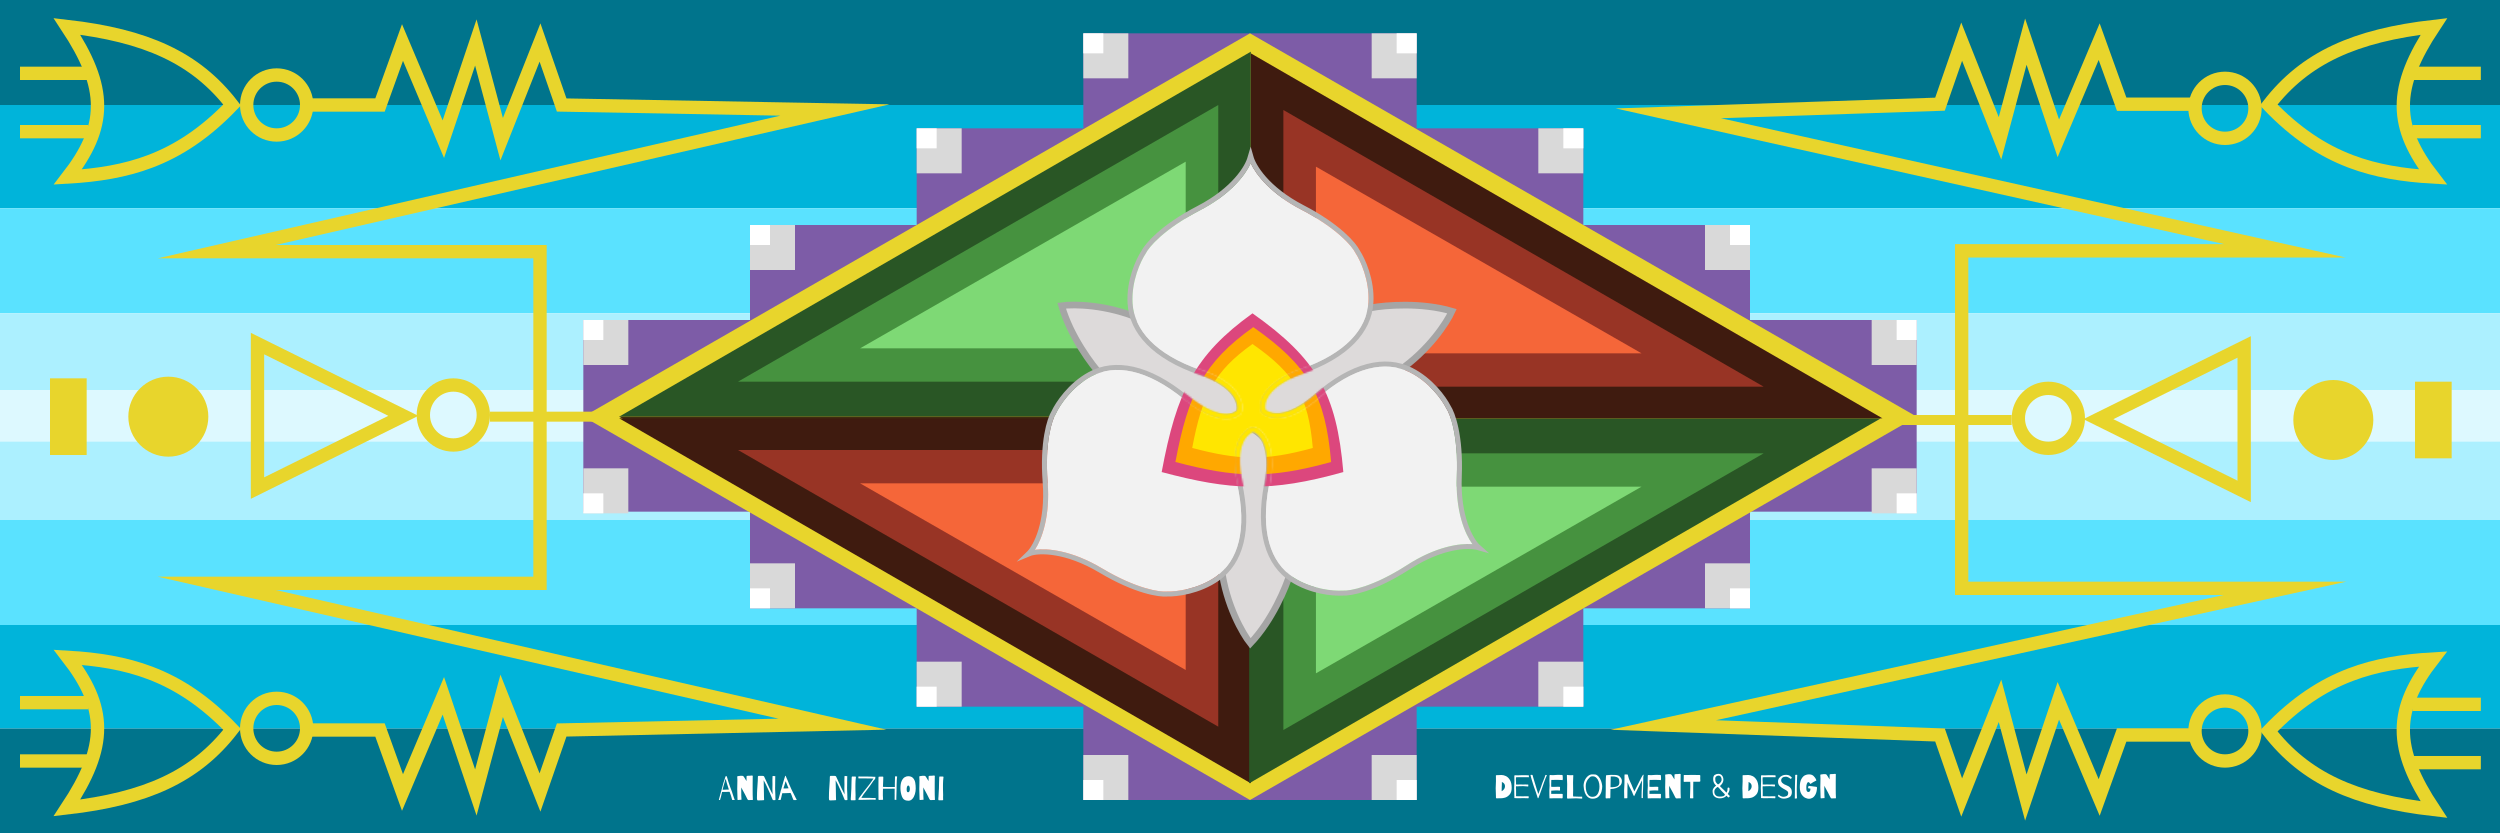 <svg width="1500" height="500" viewBox="0 0 1500 500" fill="none" xmlns="http://www.w3.org/2000/svg">
<g clip-path="url(#clip0_47_2)">
<rect width="1500" height="500" fill="white"/>
<rect width="1500" height="63" fill="#00748C"/>
<rect y="63" width="1500" height="62" fill="#00B4DA"/>
<rect y="125" width="1500" height="63" fill="#5AE2FF"/>
<rect y="188" width="1500" height="62" fill="#ACF0FF"/>
<rect width="1500" height="63" transform="matrix(1 0 0 -1 0 500)" fill="#00748C"/>
<rect width="1500" height="62" transform="matrix(1 0 0 -1 0 437)" fill="#00B4DA"/>
<rect width="1500" height="63" transform="matrix(1 0 0 -1 0 375)" fill="#5AE2FF"/>
<rect width="1500" height="62" transform="matrix(1 0 0 -1 0 312)" fill="#ACF0FF"/>
<rect y="234" width="1500" height="31" fill="#DDF9FF"/>
<rect x="550" y="77" width="200" height="347" fill="#7D5CA7"/>
<rect x="450" y="135" width="200" height="230" fill="#7D5CA7"/>
<rect x="350" y="192" width="150" height="115" fill="#7D5CA7"/>
<rect x="650" y="20" width="200" height="460" fill="#7D5CA7"/>
<rect width="200" height="347" transform="matrix(-1 0 0 1 950 77)" fill="#7D5CA7"/>
<rect width="200" height="230" transform="matrix(-1 0 0 1 1050 135)" fill="#7D5CA7"/>
<rect width="150" height="115" transform="matrix(-1 0 0 1 1150 192)" fill="#7D5CA7"/>
<rect x="550" y="77" width="27" height="27" fill="#D9D9D9"/>
<rect x="550" y="77" width="12" height="12" fill="white"/>
<rect x="650" y="20" width="27" height="27" fill="#D9D9D9"/>
<rect x="650" y="20" width="12" height="12" fill="white"/>
<rect x="350" y="192" width="27" height="27" fill="#D9D9D9"/>
<rect x="350" y="192" width="12" height="12" fill="white"/>
<rect x="450" y="135" width="27" height="27" fill="#D9D9D9"/>
<rect x="450" y="135" width="12" height="12" fill="white"/>
<rect width="27" height="27" transform="matrix(-1 0 0 1 950 77)" fill="#D9D9D9"/>
<rect width="12" height="12" transform="matrix(-1 0 0 1 950 77)" fill="white"/>
<rect width="27" height="27" transform="matrix(-1 0 0 1 850 20)" fill="#D9D9D9"/>
<rect width="12" height="12" transform="matrix(-1 0 0 1 850 20)" fill="white"/>
<rect width="27" height="27" transform="matrix(-1 0 0 1 1150 192)" fill="#D9D9D9"/>
<rect width="12" height="12" transform="matrix(-1 0 0 1 1150 192)" fill="white"/>
<rect width="27" height="27" transform="matrix(-1 0 0 1 1050 135)" fill="#D9D9D9"/>
<rect width="12" height="12" transform="matrix(-1 0 0 1 1050 135)" fill="white"/>
<rect width="27" height="27" transform="matrix(1 0 0 -1 550 424)" fill="#D9D9D9"/>
<rect width="12" height="12" transform="matrix(1 0 0 -1 550 424)" fill="white"/>
<rect width="27" height="27" transform="matrix(1 0 0 -1 650 480)" fill="#D9D9D9"/>
<rect width="12" height="12" transform="matrix(1 0 0 -1 650 480)" fill="white"/>
<rect width="27" height="27" transform="matrix(1 0 0 -1 350 308)" fill="#D9D9D9"/>
<rect width="12" height="12" transform="matrix(1 0 0 -1 350 308)" fill="white"/>
<rect width="27" height="27" transform="matrix(1 0 0 -1 450 365)" fill="#D9D9D9"/>
<rect width="12" height="12" transform="matrix(1 0 0 -1 450 365)" fill="white"/>
<rect x="950" y="424" width="27" height="27" transform="rotate(180 950 424)" fill="#D9D9D9"/>
<rect x="950" y="424" width="12" height="12" transform="rotate(180 950 424)" fill="white"/>
<rect x="850" y="480" width="27" height="27" transform="rotate(180 850 480)" fill="#D9D9D9"/>
<rect x="850" y="480" width="12" height="12" transform="rotate(180 850 480)" fill="white"/>
<rect x="1150" y="308" width="27" height="27" transform="rotate(180 1150 308)" fill="#D9D9D9"/>
<rect x="1150" y="308" width="12" height="12" transform="rotate(180 1150 308)" fill="white"/>
<rect x="1050" y="365" width="27" height="27" transform="rotate(180 1050 365)" fill="#D9D9D9"/>
<rect x="1050" y="365" width="12" height="12" transform="rotate(180 1050 365)" fill="white"/>
<path d="M1150 250L750 20V480L1150 250Z" fill="#E8D52C"/>
<path d="M350 250L750 20V480L350 250Z" fill="#E8D52C"/>
<path d="M750.488 31L371.49 250H750.488V31Z" fill="#295625"/>
<path d="M750.488 469L371.49 250H750.488V469Z" fill="#3F2C0F"/>
<path d="M730.952 63L442.796 229H730.952V63Z" fill="#46923F"/>
<path d="M711.416 97L516.056 209H711.416V97Z" fill="#7ED975"/>
<path d="M730.952 435L442.796 269H730.952V435Z" fill="#875F21"/>
<path d="M750.488 470L371.49 251H750.488V470Z" fill="#3F1B0F"/>
<path d="M730.952 436L442.796 270H730.952V436Z" fill="#983425"/>
<path d="M711.416 402L516.056 290H711.416V402Z" fill="#F56639"/>
<path d="M749.488 470L1128.49 251H749.488V470Z" fill="#295625"/>
<path d="M770.024 438L1058.18 272H770.024V438Z" fill="#46923F"/>
<path d="M789.56 404L984.921 292H789.56V404Z" fill="#7ED975"/>
<path d="M750.488 32L1129.49 251H750.488V32Z" fill="#3F1B0F"/>
<path d="M770.024 66L1058.18 232H770.024V66Z" fill="#983425"/>
<path d="M789.56 100L984.921 212H789.56V100Z" fill="#F56639"/>
<line x1="12" y1="79" x2="53" y2="79" stroke="#E8D52C" stroke-width="8"/>
<path d="M40.176 15.861C87.561 21.291 117.348 34.596 139.278 63.005C122.981 80 106.973 90.416 90.102 96.815C74.847 102.601 58.716 105.169 40.721 106.206C52.167 91.416 58.443 78.17 58.516 63.785C58.59 49.17 52.246 34.124 40.176 15.861Z" stroke="#E8D52C" stroke-width="8"/>
<line x1="364" y1="250" x2="294" y2="250" stroke="#E8D52C" stroke-width="6"/>
<path d="M154.5 206.15L241.99 249.5L154.5 292.85L154.5 206.15Z" stroke="#E8D52C" stroke-width="8"/>
<circle cx="101" cy="250" r="24" fill="#E8D52C"/>
<rect x="30" y="227" width="22" height="46" fill="#E8D52C"/>
<circle cx="272" cy="249" r="18" stroke="#E8D52C" stroke-width="8"/>
<circle cx="166" cy="63" r="18" stroke="#E8D52C" stroke-width="8"/>
<path d="M183.5 63H228L241.5 25.5L266 83.5L285.5 25.5L301 83.5L324 25.5L337 63L501 66L130 151H324V250" stroke="#E8D52C" stroke-width="8" stroke-miterlimit="16"/>
<line x1="12" y1="44" x2="53" y2="44" stroke="#E8D52C" stroke-width="8"/>
<line y1="-4" x2="41" y2="-4" transform="matrix(1 0 0 -1 12 417.593)" stroke="#E8D52C" stroke-width="8"/>
<path d="M40.176 484.732C87.561 479.302 117.348 465.997 139.278 437.588C122.981 420.593 106.973 410.177 90.102 403.778C74.847 397.992 58.716 395.424 40.721 394.387C52.167 409.177 58.443 422.423 58.516 436.808C58.59 451.423 52.246 466.469 40.176 484.732Z" stroke="#E8D52C" stroke-width="8"/>
<circle cx="22" cy="22" r="18" transform="matrix(1 0 0 -1 144 459)" stroke="#E8D52C" stroke-width="8"/>
<line y1="-4" x2="41" y2="-4" transform="matrix(1 0 0 -1 12 452.593)" stroke="#E8D52C" stroke-width="8"/>
<line y1="-4" x2="41" y2="-4" transform="matrix(-1 0 0 1 1488.5 83)" stroke="#E8D52C" stroke-width="8"/>
<path d="M1460.32 15.861C1412.94 21.291 1383.15 34.596 1361.22 63.005C1377.52 80 1393.53 90.416 1410.4 96.815C1425.65 102.601 1441.78 105.169 1459.78 106.206C1448.33 91.416 1442.06 78.17 1441.98 63.785C1441.91 49.17 1448.25 34.124 1460.32 15.861Z" stroke="#E8D52C" stroke-width="8"/>
<path d="M1139.5 252L1207 252" stroke="#E8D52C" stroke-width="6"/>
<path d="M1346.5 208.15L1259.01 251.5L1346.5 294.85L1346.5 208.15Z" stroke="#E8D52C" stroke-width="8"/>
<circle cx="24" cy="24" r="24" transform="matrix(-1 0 0 1 1424 228)" fill="#E8D52C"/>
<rect width="22" height="46" transform="matrix(-1 0 0 1 1471 229)" fill="#E8D52C"/>
<circle cx="22" cy="22" r="18" transform="matrix(-1 0 0 1 1251 229)" stroke="#E8D52C" stroke-width="8"/>
<circle cx="22" cy="22" r="18" transform="matrix(-1 0 0 1 1357 43)" stroke="#E8D52C" stroke-width="8"/>
<line y1="-4" x2="41" y2="-4" transform="matrix(-1 0 0 1 1488.5 48)" stroke="#E8D52C" stroke-width="8"/>
<line x1="1488.5" y1="422.593" x2="1447.5" y2="422.593" stroke="#E8D52C" stroke-width="8"/>
<path d="M1460.32 485.732C1412.94 480.302 1383.15 466.997 1361.22 438.588C1377.52 421.593 1393.53 411.177 1410.4 404.778C1425.65 398.992 1441.78 396.424 1459.78 395.387C1448.33 410.177 1442.06 423.423 1441.98 437.808C1441.91 452.423 1448.25 467.469 1460.32 485.732Z" stroke="#E8D52C" stroke-width="8"/>
<circle cx="1335" cy="438.593" r="18" transform="rotate(180 1335 438.593)" stroke="#E8D52C" stroke-width="8"/>
<line x1="1488.5" y1="457.593" x2="1447.5" y2="457.593" stroke="#E8D52C" stroke-width="8"/>
<path d="M1317.5 441H1273L1259.5 478.5L1235 420.5L1215.5 478.5L1200 420.5L1177 478.5L1164 441L998 435L1371 353H1177V254" stroke="#E8D52C" stroke-width="8" stroke-miterlimit="16"/>
<path d="M1317.5 62.5H1273L1259.5 25L1235 83L1215.5 25L1200 83L1177 25L1164 62.5L1001 68L1371 150.5H1177V249.5" stroke="#E8D52C" stroke-width="8" stroke-miterlimit="16"/>
<path fill-rule="evenodd" clip-rule="evenodd" d="M285.938 489.354L301.741 430.22L324.252 486.986L339.868 441.939L531.888 437.803L165.434 354H328V251H320V346H94.566L467.113 431.197L334.132 434.061L323.748 464.014L300.259 404.78L285.062 461.646L266.425 406.214L241.797 464.517L230.811 434H183.5V442H225.189L241.203 486.483L265.575 428.787L285.938 489.354Z" fill="#E8D52C"/>
<path d="M750.218 386.019C763.392 372.161 771.628 352.2 774.1 343.952C779.659 276.478 757.225 256.686 745.313 255.225C730.237 285.675 729.322 313.539 732.869 341.083C735.706 363.118 745.617 380.222 750.218 386.019Z" fill="#DDDADA" stroke="#A5A5A5" stroke-width="4" stroke-miterlimit="16"/>
<path d="M637 183.41C642.2 201.81 655.167 219.077 661 225.41C716.2 264.61 744.667 255.41 752 245.91C733.5 217.41 710 202.41 684.5 191.41C664.1 182.61 644.333 182.41 637 183.41Z" fill="#DDDADA" stroke="#A5A5A5" stroke-width="4" stroke-miterlimit="16"/>
<path d="M871.184 186.73C852.845 181.32 831.324 183.084 822.856 184.643C760.262 210.443 752.868 239.432 756.995 250.701C790.97 250.244 816.19 238.36 839.091 222.651C857.412 210.084 868.12 193.468 871.184 186.73Z" fill="#DDDADA" stroke="#A5A5A5" stroke-width="4" stroke-miterlimit="16"/>
<path fill-rule="evenodd" clip-rule="evenodd" d="M752.002 93.647C753.205 98.61 760.901 112.106 782.235 123.168C793.135 128.82 800.989 134.472 806.39 139.266C811.685 143.965 814.69 147.902 815.849 150.254C818.987 155.006 824.861 167.656 824.042 181.588C822.99 199.472 808.79 214.829 781.034 224.418C759.947 231.702 757.956 241.949 758.882 245.721C761.684 248.356 771.743 251.413 788.575 236.69C810.677 217.355 831.058 212.653 847.105 220.618C859.606 226.823 867.67 238.203 870.238 243.285C871.704 245.459 873.629 250.022 875.081 256.952C876.56 264.019 877.567 273.643 877.062 285.911C876.074 309.923 883.97 323.303 887.681 326.811L893.5 332L886.419 330.024C881.514 328.605 865.977 328.585 845.784 341.613C835.466 348.269 826.66 352.282 819.818 354.59C813.11 356.853 808.201 357.508 805.584 357.346C799.901 357.711 786.004 356.53 774.316 348.902C759.314 339.111 753.032 319.161 758.488 290.306C760.614 279.059 759.683 271.38 757.762 266.466C755.941 261.81 753.294 259.742 751.537 259.201C747.835 260.42 740.211 267.523 745.113 289.244C751.579 317.889 746.001 338.048 731.352 348.36C719.94 356.394 706.092 358.062 700.401 357.897C697.791 358.15 692.862 357.668 686.078 355.642C679.159 353.575 670.218 349.875 659.673 343.585C639.034 331.274 623.508 331.839 618.656 333.43L610 337L616.432 330.79C620.017 327.153 627.438 313.504 625.607 289.542C624.672 277.3 625.34 267.646 626.571 260.531C627.778 253.555 629.542 248.927 630.931 246.703C633.319 241.533 640.979 229.878 653.254 223.238C669.011 214.714 689.544 218.698 712.312 237.244C721.212 244.493 728.092 247.407 733 248.132C737.646 248.818 740.429 247.545 741.699 246.249C742.642 242.499 740.693 232.22 719.554 224.918C691.798 215.329 677.599 199.972 676.547 182.088C675.727 168.156 681.602 155.506 684.739 150.754C685.898 148.402 688.903 144.465 694.199 139.766C699.599 134.972 707.453 129.32 718.354 123.668C739.688 112.606 747.383 99.11 748.586 94.147L750.408 88L752.002 93.647ZM750.408 97.949C753.698 104.966 762.594 116.363 780.854 125.832C791.553 131.38 799.199 136.894 804.398 141.509C809.63 146.153 812.315 149.822 813.192 151.649L813.238 151.744L813.296 151.832C816.173 156.148 821.822 168.229 821.047 181.412C820.099 197.528 807.298 212.171 780.054 221.582C757.769 229.281 754.234 241.105 756.116 246.959L756.216 247.27L756.437 247.512C760.609 252.078 772.844 254.436 790.55 238.948C812.245 219.97 831.31 216.128 845.771 223.305C857.6 229.177 865.282 240.078 867.601 244.718L867.648 244.813L867.708 244.899C868.858 246.568 870.711 250.72 872.144 257.566C873.569 264.371 874.561 273.746 874.065 285.788C873.199 306.835 878.964 320.361 883.475 326.505C875.751 325.877 861.441 327.941 844.157 339.092C834.029 345.626 825.447 349.525 818.859 351.747C812.231 353.984 807.713 354.493 805.692 354.347L805.587 354.339L805.481 354.347C800.306 354.702 787.015 353.608 775.956 346.39C762.437 337.566 756.081 319.186 761.436 290.864C763.633 279.24 762.739 270.958 760.556 265.374C758.39 259.836 754.883 256.826 751.826 256.179L751.489 256.108L751.154 256.191C745.186 257.674 736.996 266.906 742.187 289.905C748.533 318.022 742.827 336.614 729.625 345.907C718.827 353.509 705.582 355.069 700.398 354.895L700.292 354.892L700.187 354.903C698.172 355.12 693.639 354.77 686.937 352.767C680.275 350.778 671.561 347.182 661.21 341.008C643.119 330.217 628.48 328.841 620.929 329.879C625.162 323.387 630.166 309.823 628.599 289.314C627.681 277.296 628.342 267.893 629.527 261.042C630.72 254.15 632.425 249.935 633.517 248.227L633.573 248.138L633.617 248.042C635.771 243.323 643.066 232.159 654.682 225.876C668.881 218.195 688.07 221.366 710.418 239.57C719.564 247.02 726.936 250.269 732.561 251.099C738.184 251.929 742.172 250.339 744.186 247.972L744.381 247.744L744.472 247.459C746.354 241.605 742.82 229.781 720.534 222.082C693.29 212.671 680.49 198.028 679.542 181.912C678.766 168.729 684.415 156.648 687.292 152.332L687.351 152.244L687.397 152.149C688.273 150.322 690.959 146.653 696.19 142.009C701.389 137.394 709.035 131.88 719.735 126.332C738.435 116.635 747.314 104.916 750.408 97.949Z" fill="#B5B5B5"/>
<path d="M750.408 97.949C753.698 104.966 762.594 116.363 780.854 125.832C791.553 131.38 799.199 136.894 804.398 141.509C809.63 146.153 812.315 149.822 813.192 151.649L813.238 151.744L813.296 151.832C816.173 156.148 821.822 168.229 821.047 181.412C820.099 197.528 807.298 212.171 780.054 221.582C757.769 229.281 754.234 241.105 756.116 246.959L756.216 247.27L756.437 247.512C760.609 252.078 772.844 254.436 790.55 238.948C812.245 219.97 831.31 216.128 845.771 223.305C857.6 229.177 865.282 240.078 867.601 244.718L867.648 244.813L867.708 244.899C868.858 246.568 870.711 250.72 872.144 257.566C873.569 264.371 874.561 273.746 874.065 285.788C873.199 306.835 878.964 320.361 883.475 326.505C875.751 325.877 861.441 327.941 844.157 339.092C834.029 345.626 825.447 349.525 818.859 351.747C812.231 353.984 807.713 354.493 805.692 354.347L805.587 354.339L805.481 354.347C800.306 354.702 787.015 353.608 775.956 346.39C762.437 337.566 756.081 319.186 761.436 290.864C763.633 279.24 762.739 270.958 760.556 265.374C758.39 259.836 754.883 256.826 751.826 256.179L751.489 256.108L751.154 256.191C745.186 257.674 736.996 266.906 742.187 289.905C748.533 318.022 742.827 336.614 729.625 345.907C718.827 353.509 705.582 355.069 700.398 354.895L700.292 354.892L700.187 354.903C698.172 355.12 693.639 354.77 686.937 352.767C680.275 350.778 671.561 347.182 661.21 341.008C643.119 330.217 628.48 328.841 620.929 329.879C625.162 323.387 630.166 309.823 628.599 289.314C627.681 277.296 628.342 267.893 629.527 261.042C630.72 254.15 632.425 249.935 633.517 248.227L633.573 248.138L633.617 248.042C635.771 243.323 643.066 232.159 654.682 225.876C668.881 218.195 688.07 221.366 710.418 239.57C719.564 247.02 726.936 250.269 732.561 251.099C738.184 251.929 742.172 250.339 744.186 247.972L744.381 247.744L744.472 247.459C746.354 241.605 742.82 229.781 720.534 222.082C693.29 212.671 680.49 198.028 679.542 181.912C678.766 168.729 684.415 156.648 687.292 152.332L687.351 152.244L687.397 152.149C688.273 150.322 690.959 146.653 696.19 142.009C701.389 137.394 709.035 131.88 719.735 126.332C738.435 116.635 747.314 104.916 750.408 97.949Z" fill="#F2F2F2"/>
<mask id="mask0_47_2" style="mask-type:alpha" maskUnits="userSpaceOnUse" x="610" y="88" width="284" height="270">
<path fill-rule="evenodd" clip-rule="evenodd" d="M752.502 93.647C753.705 98.61 761.401 112.106 782.735 123.168C793.635 128.82 801.489 134.472 806.89 139.266C812.185 143.965 815.19 147.902 816.349 150.254C819.487 155.006 825.361 167.656 824.542 181.588C823.49 199.472 809.29 214.829 781.534 224.418C760.447 231.702 758.456 241.949 759.382 245.721C762.184 248.356 772.243 251.413 789.075 236.69C811.177 217.355 831.558 212.653 847.605 220.618C860.106 226.823 868.17 238.203 870.738 243.285C872.204 245.459 874.129 250.022 875.581 256.952C877.06 264.019 878.067 273.643 877.562 285.911C876.574 309.923 884.47 323.303 888.181 326.811L894 332L886.919 330.024C882.014 328.605 866.477 328.585 846.284 341.613C835.966 348.269 827.16 352.282 820.318 354.59C813.61 356.853 808.701 357.508 806.084 357.346C800.401 357.711 786.504 356.53 774.816 348.902C759.814 339.111 753.532 319.161 758.988 290.306C761.114 279.059 760.183 271.38 758.262 266.466C756.441 261.81 753.794 259.742 752.037 259.201C748.335 260.42 740.711 267.523 745.613 289.244C752.079 317.889 746.501 338.048 731.852 348.36C720.44 356.394 706.592 358.062 700.901 357.897C698.291 358.15 693.362 357.668 686.578 355.642C679.659 353.575 670.718 349.875 660.173 343.585C639.534 331.274 624.008 331.839 619.156 333.43L610.5 337L616.932 330.79C620.517 327.153 627.938 313.504 626.107 289.542C625.172 277.3 625.84 267.646 627.071 260.531C628.278 253.555 630.042 248.927 631.431 246.703C633.819 241.533 641.479 229.878 653.754 223.238C669.511 214.714 690.044 218.698 712.812 237.244C721.712 244.493 728.592 247.407 733.5 248.132C738.146 248.818 740.929 247.545 742.199 246.249C743.142 242.499 741.193 232.22 720.054 224.918C692.298 215.329 678.099 199.972 677.047 182.088C676.227 168.156 682.102 155.506 685.239 150.754C686.398 148.402 689.403 144.465 694.699 139.766C700.099 134.972 707.953 129.32 718.854 123.668C740.188 112.606 747.883 99.11 749.086 94.147L750.908 88L752.502 93.647ZM750.908 97.949C754.198 104.966 763.094 116.363 781.354 125.832C792.053 131.38 799.699 136.894 804.898 141.509C810.13 146.153 812.815 149.822 813.692 151.649L813.738 151.744L813.796 151.832C816.673 156.148 822.322 168.229 821.547 181.412C820.599 197.528 807.798 212.171 780.554 221.582C758.269 229.281 754.734 241.105 756.616 246.959L756.716 247.27L756.937 247.512C761.109 252.078 773.344 254.436 791.05 238.948C812.745 219.97 831.81 216.128 846.271 223.305C858.1 229.177 865.782 240.078 868.101 244.718L868.148 244.813L868.208 244.899C869.358 246.568 871.211 250.72 872.644 257.566C874.069 264.371 875.061 273.746 874.565 285.788C873.699 306.835 879.464 320.361 883.975 326.505C876.251 325.877 861.941 327.941 844.657 339.092C834.529 345.626 825.947 349.525 819.359 351.747C812.731 353.984 808.213 354.493 806.192 354.347L806.087 354.339L805.981 354.347C800.806 354.702 787.515 353.608 776.456 346.39C762.937 337.566 756.581 319.186 761.936 290.864C764.133 279.24 763.239 270.958 761.056 265.374C758.89 259.836 755.383 256.826 752.326 256.179L751.989 256.108L751.654 256.191C745.686 257.674 737.496 266.906 742.687 289.905C749.033 318.022 743.327 336.614 730.125 345.907C719.327 353.509 706.082 355.069 700.898 354.895L700.792 354.892L700.687 354.903C698.672 355.12 694.139 354.77 687.437 352.767C680.775 350.778 672.061 347.182 661.71 341.008C643.619 330.217 628.98 328.841 621.429 329.879C625.662 323.387 630.666 309.823 629.099 289.314C628.181 277.296 628.842 267.893 630.027 261.042C631.22 254.15 632.925 249.935 634.017 248.227L634.073 248.138L634.117 248.042C636.271 243.323 643.566 232.159 655.182 225.876C669.381 218.195 688.57 221.366 710.918 239.57C720.064 247.02 727.436 250.269 733.061 251.099C738.684 251.929 742.672 250.339 744.686 247.972L744.881 247.744L744.972 247.459C746.854 241.605 743.32 229.781 721.034 222.082C693.79 212.671 680.99 198.028 680.042 181.912C679.266 168.729 684.915 156.648 687.792 152.332L687.851 152.244L687.897 152.149C688.773 150.322 691.459 146.653 696.69 142.009C701.889 137.394 709.535 131.88 720.235 126.332C738.935 116.635 747.814 104.916 750.908 97.949Z" fill="#B5B5B5"/>
<path d="M750.908 97.949C754.198 104.966 763.094 116.363 781.354 125.832C792.053 131.38 799.699 136.894 804.898 141.509C810.13 146.153 812.815 149.822 813.692 151.649L813.738 151.744L813.796 151.832C816.673 156.148 822.322 168.229 821.547 181.412C820.599 197.528 807.798 212.171 780.554 221.582C758.269 229.281 754.734 241.105 756.616 246.959L756.716 247.27L756.937 247.512C761.109 252.078 773.344 254.436 791.05 238.948C812.745 219.97 831.81 216.128 846.271 223.305C858.1 229.177 865.782 240.078 868.101 244.718L868.148 244.813L868.208 244.899C869.358 246.568 871.211 250.72 872.644 257.566C874.069 264.371 875.061 273.746 874.565 285.788C873.699 306.835 879.464 320.361 883.975 326.505C876.251 325.877 861.941 327.941 844.657 339.092C834.529 345.626 825.947 349.525 819.359 351.747C812.731 353.984 808.213 354.493 806.192 354.347L806.087 354.339L805.981 354.347C800.806 354.702 787.515 353.608 776.456 346.39C762.937 337.566 756.581 319.186 761.936 290.864C764.133 279.24 763.239 270.958 761.056 265.374C758.89 259.836 755.383 256.826 752.326 256.179L751.989 256.108L751.654 256.191C745.686 257.674 737.496 266.906 742.687 289.905C749.033 318.022 743.327 336.614 730.125 345.907C719.327 353.509 706.082 355.069 700.898 354.895L700.792 354.892L700.687 354.903C698.672 355.12 694.139 354.77 687.437 352.767C680.775 350.778 672.061 347.182 661.71 341.008C643.619 330.217 628.98 328.841 621.429 329.879C625.662 323.387 630.666 309.823 629.099 289.314C628.181 277.296 628.842 267.893 630.027 261.042C631.22 254.15 632.925 249.935 634.017 248.227L634.073 248.138L634.117 248.042C636.271 243.323 643.566 232.159 655.182 225.876C669.381 218.195 688.57 221.366 710.918 239.57C720.064 247.02 727.436 250.269 733.061 251.099C738.684 251.929 742.672 250.339 744.686 247.972L744.881 247.744L744.972 247.459C746.854 241.605 743.32 229.781 721.034 222.082C693.79 212.671 680.99 198.028 680.042 181.912C679.266 168.729 684.915 156.648 687.792 152.332L687.851 152.244L687.897 152.149C688.773 150.322 691.459 146.653 696.69 142.009C701.889 137.394 709.535 131.88 720.235 126.332C738.935 116.635 747.814 104.916 750.908 97.949Z" fill="#F2F2F2"/>
</mask>
<g mask="url(#mask0_47_2)">
<g filter="url(#filter0_f_47_2)">
<path d="M751.5 188C790.161 215.32 802.001 236.276 806 283.237C762.112 295.571 738.386 294.252 697 283.237C706.002 235.021 716.694 213.055 751.5 188Z" fill="#DC477D"/>
<path d="M751.958 196.283C785.096 219.493 795.245 237.297 798.672 277.193C761.054 287.671 740.718 286.55 705.244 277.193C712.959 236.23 722.124 217.569 751.958 196.283Z" fill="#FFA800"/>
<path d="M751.5 206.407C777.166 224.298 785.026 238.022 787.681 268.775C758.545 276.852 742.794 275.988 715.319 268.775C721.295 237.2 728.393 222.815 751.5 206.407Z" fill="#FFE600"/>
</g>
</g>
<path d="M440.774 479.72C440.814 479.813 440.834 479.88 440.834 479.92C440.834 479.973 440.761 480 440.614 480H439.494C439.441 480 439.394 479.993 439.354 479.98C439.327 479.953 439.301 479.9 439.274 479.82C439.221 479.673 439.147 479.433 439.054 479.1C438.934 478.767 438.854 478.467 438.814 478.2C438.774 478 438.707 477.76 438.614 477.48C438.534 477.2 438.461 476.987 438.394 476.84C438.274 476.587 438.167 476.3 438.074 475.98L437.894 475.4C437.827 475.253 437.774 475.167 437.734 475.14C437.707 475.1 437.654 475.08 437.574 475.08C437.294 475.08 437.087 475.087 436.954 475.1L436.094 475.14C435.987 475.153 435.494 475.16 434.614 475.16H433.394H433.354C433.274 475.16 433.214 475.233 433.174 475.38L433.134 475.58L433.054 475.96C433.027 476.027 432.941 476.413 432.794 477.12C432.754 477.347 432.687 477.64 432.594 478C432.567 478.267 432.507 478.487 432.414 478.66C432.387 478.7 432.354 478.793 432.314 478.94C432.274 479.087 432.241 479.207 432.214 479.3C432.174 479.407 432.127 479.58 432.074 479.82C432.061 479.833 432.047 479.867 432.034 479.92C432.021 479.96 432.001 479.987 431.974 480C431.947 480 431.907 480 431.854 480H431.454C431.334 480 431.301 479.913 431.354 479.74C431.354 479.7 431.361 479.667 431.374 479.64C431.374 479.613 431.381 479.58 431.394 479.54C431.407 479.5 431.427 479.44 431.454 479.36L431.634 478.62C431.661 478.54 431.707 478.4 431.774 478.2C431.841 478 431.887 477.813 431.914 477.64C431.981 477.32 432.107 476.833 432.294 476.18L432.454 475.62C432.707 474.793 432.867 474.213 432.934 473.88L433.214 472.82C433.347 472.38 433.427 472.1 433.454 471.98C433.547 471.58 433.681 471.08 433.854 470.48L433.994 469.92L434.114 469.5C434.247 469.047 434.361 468.72 434.454 468.52C434.481 468.44 434.574 468.167 434.734 467.7C434.907 467.22 435.021 466.84 435.074 466.56C435.167 466.24 435.261 466 435.354 465.84C435.461 465.68 435.601 465.6 435.774 465.6C435.841 465.6 435.907 465.66 435.974 465.78C436.041 465.9 436.107 466.047 436.174 466.22C436.241 466.393 436.287 466.52 436.314 466.6C436.421 466.853 436.607 467.487 436.874 468.5L437.034 469.06C437.047 469.167 437.267 469.82 437.694 471.02L438.074 472.12L438.434 473.06C438.807 474.113 439.047 474.753 439.154 474.98C439.621 476.393 439.894 477.247 439.974 477.54C440.067 477.887 440.214 478.32 440.414 478.84C440.627 479.36 440.747 479.653 440.774 479.72ZM437.034 473.78C437.207 473.78 437.294 473.733 437.294 473.64C437.294 473.573 437.247 473.427 437.154 473.2C437.074 473 436.954 472.627 436.794 472.08C436.674 471.64 436.554 471.26 436.434 470.94C436.301 470.54 436.154 470.067 435.994 469.52C435.847 468.973 435.761 468.62 435.734 468.46C435.534 467.753 435.401 467.4 435.334 467.4C435.294 467.4 435.227 467.58 435.134 467.94L435.014 468.38C434.921 468.74 434.801 469.193 434.654 469.74C434.507 470.273 434.374 470.727 434.254 471.1C434.174 471.447 434.061 471.887 433.914 472.42C433.781 472.94 433.674 473.3 433.594 473.5C433.567 473.58 433.554 473.627 433.554 473.64C433.554 473.733 433.594 473.793 433.674 473.82C433.767 473.847 433.854 473.86 433.934 473.86C434.027 473.847 434.087 473.84 434.114 473.84L435.274 473.8C435.434 473.773 435.661 473.76 435.954 473.76L437.034 473.78ZM447.911 467.54C447.911 466.713 447.917 466.2 447.931 466C447.931 465.747 448.017 465.593 448.191 465.54C448.364 465.487 448.617 465.46 448.951 465.46C449.244 465.46 449.617 465.447 450.071 465.42C450.537 465.38 450.897 465.34 451.151 465.3C451.337 465.287 451.471 465.32 451.551 465.4C451.631 465.467 451.671 465.587 451.671 465.76C451.671 465.813 451.657 465.96 451.631 466.2C451.604 466.4 451.591 467.727 451.591 470.18V474.7C451.591 475.38 451.597 476.133 451.611 476.96C451.637 477.773 451.664 478.507 451.691 479.16C451.717 479.813 451.731 479.993 451.731 479.7C451.731 479.913 451.624 480.02 451.411 480.02C451.317 480.02 451.237 480.013 451.171 480C451.117 479.987 451.011 479.98 450.851 479.98C450.691 479.98 450.437 479.993 450.091 480.02C449.717 480.047 449.457 480.06 449.311 480.06C449.057 480.06 448.864 480.007 448.731 479.9C448.611 479.793 448.484 479.6 448.351 479.32L448.011 478.64C447.611 477.747 447.257 477.047 446.951 476.54C446.777 476.247 446.337 475.44 445.631 474.12L444.751 472.46V473.22V473.68C444.751 473.787 444.744 473.92 444.731 474.08C444.731 474.24 444.737 474.42 444.751 474.62C444.751 475.313 444.757 476.22 444.771 477.34C444.797 478.46 444.831 479.133 444.871 479.36C444.884 479.427 444.891 479.507 444.891 479.6C444.891 479.733 444.864 479.82 444.811 479.86C444.757 479.887 444.657 479.893 444.511 479.88C444.297 479.88 444.044 479.893 443.751 479.92C443.471 479.947 443.204 479.973 442.951 480C442.751 480.027 442.617 479.993 442.551 479.9C442.497 479.807 442.477 479.6 442.491 479.28C442.491 478.8 442.471 477.953 442.431 476.74C442.377 475.473 442.344 474.373 442.331 473.44C442.331 472.493 442.351 471.533 442.391 470.56C442.417 469.333 442.431 468.493 442.431 468.04C442.431 467.427 442.411 466.98 442.371 466.7C442.344 466.46 442.331 466.307 442.331 466.24C442.331 466 442.371 465.84 442.451 465.76C442.531 465.667 442.637 465.62 442.771 465.62C442.837 465.62 442.971 465.627 443.171 465.64C443.371 465.64 443.657 465.593 444.031 465.5C444.177 465.473 444.324 465.46 444.471 465.46C444.551 465.46 444.664 465.467 444.811 465.48C444.957 465.493 445.151 465.5 445.391 465.5C445.697 465.5 445.951 465.62 446.151 465.86C446.364 466.1 446.591 466.44 446.831 466.88L447.031 467.24C447.191 467.533 447.384 467.847 447.611 468.18L447.911 468.64V467.54ZM457.504 465.52C457.798 465.52 458.011 465.553 458.144 465.62C458.291 465.673 458.404 465.773 458.484 465.92C458.618 466.2 458.784 466.56 458.984 467L459.724 468.6L460.664 470.66C460.838 471.033 461.064 471.527 461.344 472.14C461.624 472.753 461.824 473.18 461.944 473.42C462.171 473.887 462.318 474.173 462.384 474.28L462.944 475.38L463.564 476.6L463.524 475.44L463.444 473.48V472.88C463.444 472.147 463.458 471.407 463.484 470.66C463.484 470.1 463.478 469.647 463.464 469.3L463.444 467.78L463.524 465.86C463.524 465.66 463.624 465.56 463.824 465.56C463.891 465.56 464.024 465.58 464.224 465.62C464.344 465.647 464.471 465.66 464.604 465.66C464.738 465.66 464.844 465.66 464.924 465.66C465.031 465.66 465.098 465.673 465.124 465.7C465.164 465.727 465.184 465.773 465.184 465.84C465.184 465.893 465.178 465.953 465.164 466.02C465.151 466.087 465.144 466.16 465.144 466.24L465.124 467.96L465.084 472L465.064 472.58C465.064 473.033 465.071 473.447 465.084 473.82C465.098 474.193 465.111 474.5 465.124 474.74C465.164 475.313 465.184 475.793 465.184 476.18C465.184 476.127 465.204 476.92 465.244 478.56L465.284 479.68V479.72C465.284 479.987 465.158 480.107 464.904 480.08C464.864 480.067 464.784 480.06 464.664 480.06L464.084 480.08H463.964C463.871 480.08 463.798 480.06 463.744 480.02C463.704 479.98 463.631 479.867 463.524 479.68C463.484 479.587 463.431 479.453 463.364 479.28C463.298 479.107 463.218 478.913 463.124 478.7C462.551 477.26 462.138 476.28 461.884 475.76C461.591 475.2 460.851 473.593 459.664 470.94C459.398 470.393 459.098 469.813 458.764 469.2L458.184 468.16L458.244 470.06L458.264 471.24C458.291 472.12 458.304 472.7 458.304 472.98C458.304 474.073 458.324 475.173 458.364 476.28L458.384 477.84C458.384 478.12 458.398 478.527 458.424 479.06L458.464 479.76V479.8C458.464 479.933 458.431 480.02 458.364 480.06C458.298 480.1 458.204 480.12 458.084 480.12L457.644 480.14C457.364 480.18 457.064 480.2 456.744 480.2C456.371 480.2 456.064 480.207 455.824 480.22L454.804 480.24C454.604 480.24 454.471 480.2 454.404 480.12C454.338 480.053 454.298 479.973 454.284 479.88C454.271 479.787 454.258 479.72 454.244 479.68C454.191 479.44 454.164 479.147 454.164 478.8C454.164 478.48 454.171 478.207 454.184 477.98C454.184 477.287 454.198 476.48 454.224 475.56C454.251 474.627 454.284 473.96 454.324 473.56L454.424 472.14C454.584 469.927 454.664 468.68 454.664 468.4C454.664 467.347 454.684 466.56 454.724 466.04C454.751 465.68 454.938 465.5 455.284 465.5C455.391 465.5 455.491 465.507 455.584 465.52C455.678 465.533 455.751 465.54 455.804 465.54L457.504 465.52ZM477.9 479.6C477.967 479.733 478 479.82 478 479.86C478 479.967 477.88 480.02 477.64 480.02H476.2C476.147 480.02 476.093 479.973 476.04 479.88C475.987 479.787 475.94 479.693 475.9 479.6C475.86 479.507 475.827 479.427 475.8 479.36C475.733 479.227 475.607 478.92 475.42 478.44C475.247 477.96 475.113 477.58 475.02 477.3C474.98 477.167 474.9 476.973 474.78 476.72C474.66 476.453 474.573 476.267 474.52 476.16C474.467 476 474.413 475.893 474.36 475.84C474.32 475.787 474.253 475.76 474.16 475.76C474.067 475.76 473.947 475.767 473.8 475.78C473.667 475.793 473.52 475.807 473.36 475.82C473.253 475.847 472.92 475.86 472.36 475.86C471.973 475.86 471.593 475.873 471.22 475.9C471.1 475.913 470.887 475.92 470.58 475.92L469.52 475.9C469.453 475.9 469.4 475.927 469.36 475.98C469.333 476.033 469.313 476.1 469.3 476.18C469.287 476.247 469.273 476.3 469.26 476.34L469.14 476.84C469.1 477.027 469.047 477.247 468.98 477.5C468.927 477.74 468.88 477.967 468.84 478.18L468.62 479.04L468.46 479.62C468.42 479.78 468.38 479.887 468.34 479.94C468.313 479.98 468.267 480 468.2 480H467.02C466.953 480 466.92 479.973 466.92 479.92C466.92 479.893 466.947 479.8 467 479.64C467.107 479.387 467.2 479.133 467.28 478.88C467.773 477.227 468.067 476.147 468.16 475.64C468.28 474.973 468.527 474.113 468.9 473.06C469.02 472.607 469.133 472.193 469.24 471.82C469.28 471.633 469.34 471.407 469.42 471.14C469.673 470.207 469.927 469.333 470.18 468.52L470.68 466.92C470.787 466.507 470.92 466.08 471.08 465.64C471.16 465.44 471.253 465.393 471.36 465.5C471.44 465.553 471.5 465.647 471.54 465.78C471.58 465.913 471.607 466.007 471.62 466.06C471.66 466.22 472.013 467.02 472.68 468.46C472.947 469.007 473.233 469.72 473.54 470.6C473.673 470.987 474.04 471.82 474.64 473.1C474.947 473.727 475.147 474.16 475.24 474.4C475.453 474.867 476.027 476 476.96 477.8L477.2 478.3C477.507 478.98 477.74 479.413 477.9 479.6ZM472.66 473C472.753 472.987 472.833 472.98 472.9 472.98C472.967 472.98 473.02 472.973 473.06 472.96C473.1 472.947 473.12 472.927 473.12 472.9C473.12 472.873 473.1 472.82 473.06 472.74C472.993 472.62 472.84 472.287 472.6 471.74C472.36 471.18 472.193 470.76 472.1 470.48C471.967 470.16 471.86 469.893 471.78 469.68C471.713 469.467 471.66 469.32 471.62 469.24C471.593 469.173 471.56 469.107 471.52 469.04C471.493 468.973 471.467 468.92 471.44 468.88C471.413 468.84 471.387 468.82 471.36 468.82C471.32 468.82 471.273 468.92 471.22 469.12C471.18 469.32 471.147 469.473 471.12 469.58C470.88 470.353 470.707 470.94 470.6 471.34C470.547 471.54 470.467 471.787 470.36 472.08C470.267 472.36 470.2 472.553 470.16 472.66C470.12 472.793 470.1 472.9 470.1 472.98C470.1 473.06 470.16 473.1 470.28 473.1C470.56 473.1 470.987 473.093 471.56 473.08C472.147 473.053 472.513 473.027 472.66 473ZM500.688 465.52C500.981 465.52 501.195 465.553 501.328 465.62C501.475 465.673 501.588 465.773 501.668 465.92C501.801 466.2 501.968 466.56 502.168 467L502.908 468.6L503.848 470.66C504.021 471.033 504.248 471.527 504.528 472.14C504.808 472.753 505.008 473.18 505.128 473.42C505.355 473.887 505.501 474.173 505.568 474.28L506.128 475.38L506.748 476.6L506.708 475.44L506.628 473.48V472.88C506.628 472.147 506.641 471.407 506.668 470.66C506.668 470.1 506.661 469.647 506.648 469.3L506.628 467.78L506.708 465.86C506.708 465.66 506.808 465.56 507.008 465.56C507.075 465.56 507.208 465.58 507.408 465.62C507.528 465.647 507.655 465.66 507.788 465.66C507.921 465.66 508.028 465.66 508.108 465.66C508.215 465.66 508.281 465.673 508.308 465.7C508.348 465.727 508.368 465.773 508.368 465.84C508.368 465.893 508.361 465.953 508.348 466.02C508.335 466.087 508.328 466.16 508.328 466.24L508.308 467.96L508.268 472L508.248 472.58C508.248 473.033 508.255 473.447 508.268 473.82C508.281 474.193 508.295 474.5 508.308 474.74C508.348 475.313 508.368 475.793 508.368 476.18C508.368 476.127 508.388 476.92 508.428 478.56L508.468 479.68V479.72C508.468 479.987 508.341 480.107 508.088 480.08C508.048 480.067 507.968 480.06 507.848 480.06L507.268 480.08H507.148C507.055 480.08 506.981 480.06 506.928 480.02C506.888 479.98 506.815 479.867 506.708 479.68C506.668 479.587 506.615 479.453 506.548 479.28C506.481 479.107 506.401 478.913 506.308 478.7C505.735 477.26 505.321 476.28 505.068 475.76C504.775 475.2 504.035 473.593 502.848 470.94C502.581 470.393 502.281 469.813 501.948 469.2L501.368 468.16L501.428 470.06L501.448 471.24C501.475 472.12 501.488 472.7 501.488 472.98C501.488 474.073 501.508 475.173 501.548 476.28L501.568 477.84C501.568 478.12 501.581 478.527 501.608 479.06L501.648 479.76V479.8C501.648 479.933 501.615 480.02 501.548 480.06C501.481 480.1 501.388 480.12 501.268 480.12L500.828 480.14C500.548 480.18 500.248 480.2 499.928 480.2C499.555 480.2 499.248 480.207 499.008 480.22L497.988 480.24C497.788 480.24 497.655 480.2 497.588 480.12C497.521 480.053 497.481 479.973 497.468 479.88C497.455 479.787 497.441 479.72 497.428 479.68C497.375 479.44 497.348 479.147 497.348 478.8C497.348 478.48 497.355 478.207 497.368 477.98C497.368 477.287 497.381 476.48 497.408 475.56C497.435 474.627 497.468 473.96 497.508 473.56L497.608 472.14C497.768 469.927 497.848 468.68 497.848 468.4C497.848 467.347 497.868 466.56 497.908 466.04C497.935 465.68 498.121 465.5 498.468 465.5C498.575 465.5 498.675 465.507 498.768 465.52C498.861 465.533 498.935 465.54 498.988 465.54L500.688 465.52ZM511.544 465.9C511.717 465.913 511.884 465.92 512.044 465.92C512.217 465.907 512.364 465.9 512.484 465.9C512.777 465.9 512.99 465.907 513.124 465.92C513.284 465.933 513.397 465.967 513.464 466.02C513.53 466.073 513.564 466.147 513.564 466.24C513.564 466.307 513.557 466.38 513.544 466.46C513.53 466.54 513.517 466.613 513.504 466.68C513.357 467.813 513.277 468.98 513.264 470.18C513.25 470.527 513.244 471.06 513.244 471.78L513.264 474.2C513.277 474.4 513.284 474.607 513.284 474.82L513.304 475.62C513.33 476.313 513.344 476.827 513.344 477.16C513.344 477.413 513.337 477.567 513.324 477.62C513.31 477.673 513.304 477.827 513.304 478.08L513.324 479.18C513.337 479.34 513.344 479.54 513.344 479.78C513.357 479.953 513.304 480.06 513.184 480.1C513.077 480.153 512.93 480.173 512.744 480.16H510.924C510.724 480.173 510.597 480.127 510.544 480.02C510.49 479.927 510.457 479.767 510.444 479.54C510.417 479.447 510.43 479.2 510.484 478.8C510.537 478.427 510.564 478.107 510.564 477.84C510.564 477.747 510.61 476.847 510.704 475.14C510.784 473.887 510.824 473.2 510.824 473.08L510.864 471.12L510.904 469.3L510.944 468.22L510.984 467.5V466.66C510.984 466.14 511.117 465.88 511.384 465.88C511.45 465.88 511.504 465.887 511.544 465.9ZM517.987 465.9L520.167 465.92C521.554 465.92 522.454 465.94 522.867 465.98C523.627 466.047 524.167 466.08 524.487 466.08C524.7 466.08 524.84 466.073 524.907 466.06L525.047 466.04C525.14 466.04 525.194 466.06 525.207 466.1C525.234 466.127 525.24 466.167 525.227 466.22C525.227 466.26 525.227 466.293 525.227 466.32C525.227 466.44 525.2 466.687 525.147 467.06C525.134 467.193 525.074 467.327 524.967 467.46C524.874 467.593 524.72 467.78 524.507 468.02C524.52 468.007 524.367 468.18 524.047 468.54C523.527 469.233 522.84 470.22 521.987 471.5C521.8 471.793 521.054 472.793 519.747 474.5L519.427 474.92C519.134 475.32 518.7 475.887 518.127 476.62C518.007 476.753 517.84 477 517.627 477.36L517.327 477.84L516.807 478.7C517.434 478.713 518.28 478.72 519.347 478.72L522.127 478.74L522.947 478.78L523.907 478.82L525.227 478.8H525.267C525.374 478.8 525.42 478.833 525.407 478.9C525.407 478.953 525.407 478.987 525.407 479L525.427 479.64C525.427 479.8 525.34 479.88 525.167 479.88C525.127 479.88 525.027 479.867 524.867 479.84C524.48 479.773 524.054 479.753 523.587 479.78L521.647 479.82L518.927 479.88C516.94 479.88 515.78 479.9 515.447 479.94H515.327C515.194 479.94 515.114 479.913 515.087 479.86C515.06 479.807 515.047 479.753 515.047 479.7C515.06 479.647 515.067 479.607 515.067 479.58C515.067 479.38 515.187 479.107 515.427 478.76C515.627 478.493 515.767 478.3 515.847 478.18C517.18 476.367 517.994 475.28 518.287 474.92L519.667 473.16C520.84 471.667 521.534 470.787 521.747 470.52C522.187 469.987 522.7 469.267 523.287 468.36L524.087 467.1H522.887C521.967 467.1 521.38 467.093 521.127 467.08C520.714 467.08 520.327 467.073 519.967 467.06C518.767 467.033 517.767 467.02 516.967 467.02C516.394 467.02 515.987 467.033 515.747 467.06C515.24 467.1 514.987 467.007 514.987 466.78C514.987 466.513 515.014 466.253 515.067 466C515.08 465.88 515.16 465.82 515.307 465.82C515.374 465.82 515.487 465.84 515.647 465.88C515.807 465.907 515.934 465.92 516.027 465.92L517.987 465.9ZM530.957 472.16L531.697 472.18C532.337 472.207 532.784 472.22 533.037 472.22C534.077 472.22 534.871 472.213 535.417 472.2C536.071 472.2 536.571 472.193 536.917 472.18V471.58L536.897 470.48C536.897 469.973 536.924 468.933 536.977 467.36L537.017 465.96C537.031 465.84 537.104 465.78 537.237 465.78L537.457 465.8C537.511 465.813 537.611 465.82 537.757 465.82C537.917 465.82 538.031 465.833 538.097 465.86C538.231 465.9 538.297 465.967 538.297 466.06L538.257 466.22C538.244 466.313 538.224 466.493 538.197 466.76C538.171 467.013 538.131 467.407 538.077 467.94C538.037 468.34 538.004 469.253 537.977 470.68C537.951 472.093 537.937 473.2 537.937 474C537.937 474.56 537.911 475.533 537.857 476.92L537.817 478.24L537.797 479.04C537.797 479.24 537.811 479.433 537.837 479.62L537.857 479.74C537.857 479.82 537.824 479.867 537.757 479.88C537.704 479.88 537.671 479.88 537.657 479.88C537.524 479.907 537.284 479.92 536.937 479.92C536.831 479.92 536.777 479.853 536.777 479.72L536.797 476.8C536.784 476.587 536.777 476.367 536.777 476.14C536.791 475.9 536.797 475.687 536.797 475.5V474.66V473.18L535.177 473.22C534.604 473.233 533.831 473.24 532.857 473.24H530.977C530.471 473.24 530.077 473.233 529.797 473.22C529.797 473.447 529.791 473.62 529.777 473.74C529.751 474.167 529.737 474.573 529.737 474.96L529.717 477.12C529.717 478.173 529.751 478.867 529.817 479.2C529.844 479.36 529.857 479.46 529.857 479.5C529.857 479.687 529.804 479.807 529.697 479.86C529.604 479.9 529.497 479.92 529.377 479.92C529.271 479.907 529.197 479.9 529.157 479.9C528.691 479.873 528.157 479.893 527.557 479.96C527.331 479.987 527.191 479.933 527.137 479.8C527.097 479.667 527.077 479.48 527.077 479.24C527.091 479 527.097 478.82 527.097 478.7L527.057 471.78L527.097 466.6C527.097 466.333 527.124 466.167 527.177 466.1C527.244 466.02 527.344 465.98 527.477 465.98L527.917 466C527.984 466 528.137 465.987 528.377 465.96C528.444 465.947 528.557 465.94 528.717 465.94L529.237 465.96C529.344 465.973 529.491 465.98 529.677 465.98C529.824 465.98 529.911 466.027 529.937 466.12C529.977 466.2 529.991 466.287 529.977 466.38C529.977 466.473 529.977 466.54 529.977 466.58C529.977 467.193 529.951 467.987 529.897 468.96L529.817 470.94L529.757 472.12L530.957 472.16ZM544.87 465.72C546.203 465.72 547.203 466.107 547.87 466.88C548.537 467.64 548.963 468.547 549.15 469.6C549.337 470.64 549.43 471.82 549.43 473.14C549.43 474.207 549.27 475.307 548.95 476.44C548.63 477.56 548.137 478.507 547.47 479.28C546.803 480.053 545.983 480.44 545.01 480.44C543.103 480.44 541.837 479.64 541.21 478.04C540.583 476.427 540.27 474.7 540.27 472.86C540.27 471.087 540.51 469.667 540.99 468.6C541.483 467.533 542.077 466.787 542.77 466.36C543.477 465.933 544.177 465.72 544.87 465.72ZM544.85 475.36C545.21 475.36 545.477 475.16 545.65 474.76C545.823 474.36 545.91 473.88 545.91 473.32C545.91 472.787 545.823 472.32 545.65 471.92C545.49 471.52 545.27 471.32 544.99 471.32C544.657 471.32 544.403 471.553 544.23 472.02C544.07 472.473 543.99 472.967 543.99 473.5C543.99 474.047 544.043 474.493 544.15 474.84C544.257 475.187 544.49 475.36 544.85 475.36ZM557.149 467.54C557.149 466.713 557.156 466.2 557.169 466C557.169 465.747 557.256 465.593 557.429 465.54C557.602 465.487 557.856 465.46 558.189 465.46C558.482 465.46 558.856 465.447 559.309 465.42C559.776 465.38 560.136 465.34 560.389 465.3C560.576 465.287 560.709 465.32 560.789 465.4C560.869 465.467 560.909 465.587 560.909 465.76C560.909 465.813 560.896 465.96 560.869 466.2C560.842 466.4 560.829 467.727 560.829 470.18V474.7C560.829 475.38 560.836 476.133 560.849 476.96C560.876 477.773 560.902 478.507 560.929 479.16C560.956 479.813 560.969 479.993 560.969 479.7C560.969 479.913 560.862 480.02 560.649 480.02C560.556 480.02 560.476 480.013 560.409 480C560.356 479.987 560.249 479.98 560.089 479.98C559.929 479.98 559.676 479.993 559.329 480.02C558.956 480.047 558.696 480.06 558.549 480.06C558.296 480.06 558.102 480.007 557.969 479.9C557.849 479.793 557.722 479.6 557.589 479.32L557.249 478.64C556.849 477.747 556.496 477.047 556.189 476.54C556.016 476.247 555.576 475.44 554.869 474.12L553.989 472.46V473.22V473.68C553.989 473.787 553.982 473.92 553.969 474.08C553.969 474.24 553.976 474.42 553.989 474.62C553.989 475.313 553.996 476.22 554.009 477.34C554.036 478.46 554.069 479.133 554.109 479.36C554.122 479.427 554.129 479.507 554.129 479.6C554.129 479.733 554.102 479.82 554.049 479.86C553.996 479.887 553.896 479.893 553.749 479.88C553.536 479.88 553.282 479.893 552.989 479.92C552.709 479.947 552.442 479.973 552.189 480C551.989 480.027 551.856 479.993 551.789 479.9C551.736 479.807 551.716 479.6 551.729 479.28C551.729 478.8 551.709 477.953 551.669 476.74C551.616 475.473 551.582 474.373 551.569 473.44C551.569 472.493 551.589 471.533 551.629 470.56C551.656 469.333 551.669 468.493 551.669 468.04C551.669 467.427 551.649 466.98 551.609 466.7C551.582 466.46 551.569 466.307 551.569 466.24C551.569 466 551.609 465.84 551.689 465.76C551.769 465.667 551.876 465.62 552.009 465.62C552.076 465.62 552.209 465.627 552.409 465.64C552.609 465.64 552.896 465.593 553.269 465.5C553.416 465.473 553.562 465.46 553.709 465.46C553.789 465.46 553.902 465.467 554.049 465.48C554.196 465.493 554.389 465.5 554.629 465.5C554.936 465.5 555.189 465.62 555.389 465.86C555.602 466.1 555.829 466.44 556.069 466.88L556.269 467.24C556.429 467.533 556.622 467.847 556.849 468.18L557.149 468.64V467.54ZM564.083 465.9C564.256 465.913 564.423 465.92 564.583 465.92C564.756 465.907 564.903 465.9 565.023 465.9C565.316 465.9 565.529 465.907 565.663 465.92C565.823 465.933 565.936 465.967 566.003 466.02C566.069 466.073 566.103 466.147 566.103 466.24C566.103 466.307 566.096 466.38 566.083 466.46C566.069 466.54 566.056 466.613 566.043 466.68C565.896 467.813 565.816 468.98 565.803 470.18C565.789 470.527 565.783 471.06 565.783 471.78L565.803 474.2C565.816 474.4 565.823 474.607 565.823 474.82L565.843 475.62C565.869 476.313 565.883 476.827 565.883 477.16C565.883 477.413 565.876 477.567 565.863 477.62C565.849 477.673 565.843 477.827 565.843 478.08L565.863 479.18C565.876 479.34 565.883 479.54 565.883 479.78C565.896 479.953 565.843 480.06 565.723 480.1C565.616 480.153 565.469 480.173 565.283 480.16H563.463C563.263 480.173 563.136 480.127 563.083 480.02C563.029 479.927 562.996 479.767 562.983 479.54C562.956 479.447 562.969 479.2 563.023 478.8C563.076 478.427 563.103 478.107 563.103 477.84C563.103 477.747 563.149 476.847 563.243 475.14C563.323 473.887 563.363 473.2 563.363 473.08L563.403 471.12L563.443 469.3L563.483 468.22L563.523 467.5V466.66C563.523 466.14 563.656 465.88 563.923 465.88C563.989 465.88 564.043 465.887 564.083 465.9Z" fill="white"/>
<path d="M900.95 465C901.763 465 902.63 465.22 903.55 465.66C904.47 466.087 905.277 466.873 905.97 468.02C906.663 469.167 907.01 470.727 907.01 472.7C907.01 474.5 906.577 475.867 905.71 476.8C904.857 477.72 903.957 478.313 903.01 478.58C902.063 478.833 901.277 478.96 900.65 478.96L899.01 478.98C898.717 478.993 898.357 479 897.93 479C897.677 479 897.55 478.773 897.55 478.32L897.57 477.8L897.53 476.8L897.51 475.9L897.49 475.3C897.437 474.607 897.41 473.82 897.41 472.94C897.41 472.42 897.437 471.733 897.49 470.88C897.543 470.027 897.57 469.327 897.57 468.78L897.55 466.1C897.537 465.887 897.53 465.647 897.53 465.38C897.53 465.233 897.623 465.147 897.81 465.12C898.01 465.08 898.217 465.067 898.43 465.08C898.643 465.08 898.79 465.08 898.87 465.08L899.59 465.04C900.15 465.013 900.603 465 900.95 465ZM900.99 474.72C901.35 474.547 901.683 474.307 901.99 474C902.657 473.36 902.99 472.6 902.99 471.72C902.99 470.88 902.67 470.207 902.03 469.7C901.75 469.487 901.437 469.327 901.09 469.22C901.117 469.513 901.13 469.74 901.13 469.9C901.13 470.153 901.117 470.52 901.09 471C901.063 471.453 901.05 471.787 901.05 472C901.05 472.347 901.037 472.907 901.01 473.68C900.997 473.907 900.99 474.253 900.99 474.72ZM917.353 465.92C917.353 466.227 917.326 466.38 917.273 466.38C917.193 466.38 917.1 466.373 916.993 466.36C916.9 466.333 916.78 466.32 916.633 466.32H913.433L910.953 466.3C910.873 466.3 910.573 466.32 910.053 466.36L909.593 466.4L909.553 466.94C909.54 467.14 909.533 467.453 909.533 467.88C909.533 468.093 909.546 468.373 909.573 468.72C909.6 469.04 909.613 469.273 909.613 469.42V470.22C909.613 470.433 909.62 470.6 909.633 470.72C909.753 470.733 909.933 470.74 910.173 470.74H910.973C911.053 470.74 911.213 470.727 911.453 470.7C911.8 470.673 912.1 470.66 912.353 470.66C912.46 470.66 912.833 470.68 913.473 470.72L913.913 470.74C914.02 470.74 914.173 470.733 914.373 470.72C914.573 470.693 914.766 470.68 914.953 470.68L915.613 470.7C915.96 470.727 916.2 470.74 916.333 470.74C916.48 470.74 916.58 470.733 916.633 470.72L916.753 470.7C916.846 470.7 916.913 470.733 916.953 470.8C916.993 470.853 917.006 470.907 916.993 470.96C916.98 471.053 916.973 471.173 916.973 471.32C916.973 471.453 916.966 471.573 916.953 471.68C916.94 471.787 916.92 471.853 916.893 471.88C916.866 471.893 916.786 471.9 916.653 471.9L915.853 471.82C914.853 471.727 914.2 471.68 913.893 471.68C912.76 471.68 911.926 471.7 911.393 471.74C911.18 471.767 910.946 471.78 910.693 471.78C910.44 471.78 910.28 471.78 910.213 471.78C909.96 471.78 909.773 471.773 909.653 471.76L909.593 472.08C909.566 472.32 909.553 472.533 909.553 472.72C909.553 472.88 909.566 473.067 909.593 473.28C909.62 473.493 909.633 473.68 909.633 473.84L909.653 476.22L909.633 477.22C909.62 477.34 909.613 477.507 909.613 477.72C909.786 477.733 910.04 477.74 910.373 477.74C910.653 477.753 911.086 477.76 911.673 477.76L912.753 477.78C912.98 477.793 913.326 477.8 913.793 477.8C914.073 477.8 914.44 477.787 914.893 477.76L915.733 477.74C916.053 477.74 916.32 477.747 916.533 477.76C916.746 477.773 916.906 477.78 917.013 477.78C917.12 477.78 917.18 477.8 917.193 477.84C917.22 477.88 917.233 477.967 917.233 478.1C917.233 478.193 917.226 478.293 917.213 478.4C917.2 478.493 917.193 478.6 917.193 478.72C917.193 478.813 917.16 478.88 917.093 478.92C917.026 478.947 916.92 478.96 916.773 478.96C916.626 478.96 916.506 478.953 916.413 478.94C916.053 478.9 915.326 478.88 914.233 478.88C913.566 478.88 913.086 478.887 912.793 478.9C912.566 478.913 912.193 478.92 911.673 478.92L909.813 478.9C909.6 478.887 909.346 478.88 909.053 478.88C908.866 478.88 908.74 478.86 908.673 478.82C908.62 478.767 908.593 478.687 908.593 478.58L908.613 478.26C908.626 478.207 908.633 478.147 908.633 478.08C908.633 478.04 908.626 477.947 908.613 477.8C908.6 477.64 908.593 477.353 908.593 476.94C908.593 476.54 908.58 475.887 908.553 474.98C908.513 474.233 908.493 473.513 908.493 472.82C908.493 472.527 908.526 471.68 908.593 470.28C908.606 470 908.62 469.72 908.633 469.44C908.646 469.16 908.653 468.907 908.653 468.68C908.653 467.133 908.633 466.113 908.593 465.62C908.553 465.3 908.746 465.14 909.173 465.14C909.28 465.14 909.453 465.153 909.693 465.18C909.906 465.207 910.066 465.22 910.173 465.22L911.433 465.18C912.34 465.127 913.04 465.1 913.533 465.1C914.106 465.1 914.913 465.113 915.953 465.14C916.286 465.153 916.64 465.16 917.013 465.16C917.173 465.16 917.273 465.2 917.313 465.28C917.353 465.36 917.366 465.447 917.353 465.54C917.353 465.62 917.353 465.673 917.353 465.7V465.92ZM923.028 476.38C923.121 476.1 923.261 475.7 923.448 475.18C923.648 474.647 923.808 474.247 923.928 473.98C924.061 473.74 924.274 473.187 924.568 472.32C924.861 471.44 925.101 470.707 925.288 470.12L926.128 468.04C926.408 467.387 926.574 466.98 926.628 466.82C926.748 466.54 926.874 466.173 927.008 465.72L927.208 465.16C927.234 465.053 927.268 464.987 927.308 464.96C927.361 464.933 927.434 464.94 927.528 464.98C927.608 465.007 927.701 465.02 927.808 465.02C927.928 465.02 928.001 465.02 928.028 465.02C928.108 465.02 928.148 465.04 928.148 465.08C928.148 465.107 928.121 465.173 928.068 465.28C927.801 465.987 927.574 466.5 927.388 466.82C927.254 467.06 926.934 467.913 926.428 469.38C925.921 470.833 925.594 471.793 925.448 472.26C925.434 472.287 925.128 473.14 924.528 474.82C924.168 475.833 923.948 476.447 923.868 476.66C923.721 477.02 923.561 477.44 923.388 477.92C923.228 478.387 923.134 478.647 923.108 478.7C923.081 478.807 923.048 478.873 923.008 478.9C922.981 478.927 922.928 478.94 922.848 478.94C922.781 478.94 922.734 478.933 922.708 478.92C922.681 478.893 922.661 478.867 922.648 478.84C922.648 478.813 922.641 478.793 922.628 478.78L922.308 477.78C921.934 476.567 921.701 475.833 921.608 475.58L920.248 471.74C920.261 471.767 920.088 471.213 919.728 470.08C919.501 469.28 919.288 468.587 919.088 468C919.021 467.853 918.874 467.34 918.648 466.46L918.388 465.44C918.334 465.293 918.308 465.173 918.308 465.08C918.308 465.027 918.321 464.993 918.348 464.98C918.374 464.967 918.401 464.96 918.428 464.96C918.454 464.947 918.474 464.94 918.488 464.94H919.188H919.248C919.368 464.94 919.448 464.96 919.488 465C919.528 465.04 919.554 465.093 919.568 465.16C919.581 465.213 919.594 465.253 919.608 465.28C919.688 465.467 919.814 465.947 919.988 466.72C920.108 467.213 920.354 468.033 920.728 469.18C920.794 469.393 920.921 469.8 921.108 470.4C921.308 471 921.441 471.44 921.508 471.72C921.681 472.427 921.921 473.24 922.228 474.16L922.448 474.78C922.608 475.287 922.748 475.7 922.868 476.02C922.961 476.233 923.014 476.353 923.028 476.38ZM937.677 467.06C937.677 467.327 937.657 467.573 937.617 467.8C937.604 468 937.511 468.1 937.337 468.1C937.284 468.1 937.211 468.087 937.117 468.06C937.024 468.033 936.951 468.013 936.897 468C936.697 467.96 936.117 467.94 935.157 467.94L934.397 467.92C934.224 467.907 933.971 467.9 933.637 467.9C933.397 467.9 933.217 467.907 933.097 467.92C932.697 467.947 932.344 467.96 932.037 467.96L930.977 467.94C930.871 467.94 930.811 467.967 930.797 468.02C930.784 468.06 930.777 468.167 930.777 468.34C930.777 468.58 930.771 468.787 930.757 468.96C930.731 469.493 930.717 469.927 930.717 470.26V471.44C930.717 471.72 930.724 471.933 930.737 472.08C930.844 472.093 931.024 472.1 931.277 472.1C931.504 472.113 931.971 472.12 932.677 472.12C932.971 472.12 933.397 472.107 933.957 472.08C934.384 472.053 934.664 472.04 934.797 472.04C934.984 472.04 935.171 472.053 935.357 472.08C935.544 472.093 935.684 472.1 935.777 472.1C935.951 472.1 936.037 472.18 936.037 472.34C936.037 472.393 936.031 472.473 936.017 472.58C936.004 472.673 935.997 472.8 935.997 472.96L936.017 474.02C936.017 474.14 936.004 474.227 935.977 474.28C935.951 474.32 935.904 474.34 935.837 474.34C935.797 474.34 935.737 474.333 935.657 474.32C935.591 474.293 935.531 474.28 935.477 474.28C935.357 474.28 935.131 474.273 934.797 474.26C934.477 474.247 934.037 474.24 933.477 474.24C932.877 474.24 932.357 474.267 931.917 474.32C931.477 474.373 931.211 474.4 931.117 474.4C930.971 474.4 930.884 474.393 930.857 474.38C930.791 474.38 930.751 474.373 930.737 474.36V476.36C930.831 476.36 930.904 476.353 930.957 476.34L931.517 476.32L933.877 476.3C934.357 476.3 934.737 476.307 935.017 476.32L936.397 476.34L937.237 476.32C937.397 476.32 937.504 476.36 937.557 476.44C937.611 476.507 937.637 476.607 937.637 476.74L937.617 477.14L937.597 478.54C937.597 478.753 937.551 478.887 937.457 478.94C937.364 478.98 937.231 479 937.057 479C936.884 478.987 936.744 478.98 936.637 478.98C936.064 478.98 935.571 478.973 935.157 478.96L933.117 478.94C932.957 478.94 932.157 478.96 930.717 479L929.957 479.02L929.837 479.04C929.757 479.04 929.711 479.02 929.697 478.98C929.684 478.927 929.677 478.833 929.677 478.7C929.664 478.553 929.657 478.307 929.657 477.96C929.657 477.853 929.651 477.74 929.637 477.62C929.624 477.487 929.617 477.313 929.617 477.1V474.36C929.617 474.093 929.624 473.833 929.637 473.58C929.664 473.327 929.677 473.14 929.677 473.02C929.731 472.407 929.757 471.82 929.757 471.26C929.757 470.567 929.737 470.02 929.697 469.62C929.671 469.167 929.657 468.753 929.657 468.38C929.657 467.54 929.677 466.56 929.717 465.44C929.717 465.267 929.751 465.153 929.817 465.1C929.884 465.033 929.977 465 930.097 465L930.397 465.02C930.517 465.02 930.711 465.033 930.977 465.06C931.244 465.073 931.571 465.08 931.957 465.08C932.397 465.08 932.917 465.047 933.517 464.98C934.237 464.927 934.717 464.9 934.957 464.9C935.504 464.9 936.004 464.92 936.457 464.96L937.177 464.98C937.351 464.98 937.464 465.02 937.517 465.1C937.571 465.18 937.597 465.327 937.597 465.54C937.597 465.66 937.611 465.867 937.637 466.16C937.664 466.507 937.677 466.807 937.677 467.06ZM943.905 467.08C943.852 468.173 943.825 468.993 943.825 469.54L943.865 472.56C943.879 473.04 943.885 473.533 943.885 474.04L943.845 476.22L943.825 476.62L943.845 477.18L943.885 477.88L946.745 477.98L949.125 478H949.165C949.245 478 949.292 478.013 949.305 478.04C949.319 478.067 949.319 478.107 949.305 478.16C949.305 478.2 949.305 478.233 949.305 478.26C949.292 478.313 949.292 478.413 949.305 478.56C949.332 478.707 949.345 478.84 949.345 478.96C949.345 479.053 949.312 479.113 949.245 479.14C949.179 479.167 949.092 479.173 948.985 479.16C948.892 479.16 948.819 479.16 948.765 479.16L947.705 479.1C946.772 479.02 946.112 478.98 945.725 478.98C945.299 478.98 944.219 479.02 942.485 479.1L940.665 479.16C940.372 479.16 940.225 479.027 940.225 478.76V477.2L940.305 470.5C940.305 469.993 940.272 469.073 940.205 467.74L940.125 465.28C940.125 465.053 940.212 464.94 940.385 464.94C940.452 464.94 940.565 464.96 940.725 465C940.885 465.04 941.012 465.06 941.105 465.06C941.479 465.113 941.925 465.14 942.445 465.14C942.805 465.14 943.145 465.12 943.465 465.08C943.665 465.053 943.805 465.067 943.885 465.12C943.965 465.173 944.005 465.26 944.005 465.38C944.005 465.473 943.992 465.573 943.965 465.68C943.952 465.773 943.945 465.88 943.945 466L943.905 467.08ZM958.094 465.04C958.894 465.573 959.534 466.293 960.014 467.2C960.507 468.107 960.847 468.993 961.034 469.86C961.234 470.713 961.334 471.387 961.334 471.88C961.334 472.707 961.2 473.667 960.934 474.76C960.68 475.853 960.127 476.873 959.274 477.82C958.42 478.753 957.187 479.22 955.574 479.22C953.36 479.22 951.787 477.933 950.854 475.36C950.44 474.2 950.207 472.907 950.154 471.48C950.154 470.307 950.4 469.193 950.894 468.14C951.387 467.073 952.034 466.22 952.834 465.58C953.647 464.94 954.48 464.62 955.334 464.62C956.107 464.62 956.68 464.64 957.054 464.68C957.44 464.72 957.787 464.84 958.094 465.04ZM955.474 478.1C956.887 478.1 957.94 477.513 958.634 476.34C959.327 475.153 959.674 473.667 959.674 471.88C959.674 470.787 959.507 469.78 959.174 468.86C958.854 467.927 958.394 467.187 957.794 466.64C957.207 466.08 956.527 465.8 955.754 465.8C955.687 465.8 955.507 465.8 955.214 465.8C954.934 465.8 954.687 465.847 954.474 465.94C954.26 466.033 954.067 466.173 953.894 466.36C953.454 466.8 953.08 467.207 952.774 467.58C952.48 467.94 952.18 468.48 951.874 469.2C951.58 469.92 951.434 470.753 951.434 471.7C951.434 472.82 951.567 473.867 951.834 474.84C952.114 475.8 952.554 476.587 953.154 477.2C953.754 477.8 954.527 478.1 955.474 478.1ZM971.907 465.98C971.96 466.047 972.107 466.227 972.347 466.52C972.6 466.813 972.794 467.14 972.927 467.5C973.06 467.86 973.127 468.247 973.127 468.66C973.127 469.767 972.8 470.653 972.147 471.32C971.507 471.987 970.694 472.493 969.707 472.84C968.64 473.2 967.5 473.387 966.287 473.4L966.247 475.58L966.207 478.4C966.207 478.8 966.047 479 965.727 479C965.647 479 965.567 478.993 965.487 478.98C965.407 478.967 965.34 478.96 965.287 478.96L964.527 479L963.747 479.04C963.6 479.04 963.5 478.987 963.447 478.88C963.394 478.773 963.367 478.613 963.367 478.4C963.367 478.333 963.367 478.207 963.367 478.02C963.38 477.833 963.387 477.553 963.387 477.18C963.427 475.14 963.447 474.107 963.447 474.08V468.6C963.447 468.067 963.474 467.487 963.527 466.86L963.607 465.54C963.607 465.327 963.627 465.207 963.667 465.18C963.72 465.14 963.827 465.12 963.987 465.12C964.094 465.12 964.414 465.093 964.947 465.04C965.64 464.96 966.194 464.92 966.607 464.92C967.727 464.92 968.58 464.94 969.167 464.98C969.767 465.007 970.3 465.1 970.767 465.26C971.247 465.407 971.627 465.647 971.907 465.98ZM970.227 471.8C970.707 471.573 971.06 471.273 971.287 470.9C971.514 470.513 971.627 470 971.627 469.36C971.627 468.853 971.574 468.327 971.467 467.78C971.36 467.233 971.06 466.813 970.567 466.52C970.074 466.227 969.48 466.033 968.787 465.94C968.427 465.887 968 465.86 967.507 465.86C967.294 465.86 966.934 465.873 966.427 465.9L966.307 472.36C966.827 472.373 967.327 472.353 967.807 472.3C968.9 472.22 969.707 472.053 970.227 471.8ZM976.961 465.96C977.027 466.32 977.181 466.82 977.421 467.46C977.674 468.1 977.914 468.66 978.141 469.14C978.327 469.46 978.574 469.98 978.881 470.7C979.201 471.407 979.427 471.967 979.561 472.38C979.641 472.593 979.754 472.86 979.901 473.18L980.201 473.9L980.621 474.84C981.007 474.08 981.287 473.527 981.461 473.18L982.761 470.58L983.661 468.78C984.127 467.82 984.441 467.2 984.601 466.92C984.854 466.4 985.121 465.92 985.401 465.48C985.681 465.027 985.881 464.8 986.001 464.8C986.107 464.8 986.161 464.887 986.161 465.06C986.161 465.22 986.127 465.433 986.061 465.7L985.981 466.2C985.927 466.56 985.901 468.16 985.901 471C985.901 471.627 985.881 472.387 985.841 473.28C985.814 474.173 985.787 474.767 985.761 475.06C985.734 475.407 985.721 475.92 985.721 476.6L985.741 478.54V478.64C985.741 478.8 985.701 478.867 985.621 478.84H985.581C985.514 478.84 985.434 478.847 985.341 478.86C985.261 478.873 985.174 478.88 985.081 478.88C985.027 478.867 984.987 478.833 984.961 478.78C984.947 478.727 984.941 478.633 984.941 478.5V477.32C984.941 475.96 984.954 475.16 984.981 474.92C985.007 474.64 985.034 474.12 985.061 473.36C985.101 472.6 985.121 471.987 985.121 471.52C985.107 471.4 985.114 471.027 985.141 470.4L985.161 469.68L985.201 468.24C985.107 468.373 985.027 468.513 984.961 468.66C984.827 468.887 984.701 469.133 984.581 469.4L984.381 469.8C984.154 470.24 983.894 470.76 983.601 471.36C983.307 471.947 983.054 472.447 982.841 472.86C982.601 473.34 982.294 473.96 981.921 474.72C981.561 475.467 981.281 476.06 981.081 476.5C980.734 477.313 980.534 477.72 980.481 477.72C980.441 477.72 980.381 477.653 980.301 477.52C980.221 477.387 980.167 477.3 980.141 477.26C980.047 477.113 979.901 476.807 979.701 476.34C979.501 475.86 979.341 475.44 979.221 475.08C979.141 474.84 978.794 474.167 978.181 473.06C977.701 472.14 977.454 471.66 977.441 471.62C977.307 471.353 977.127 470.907 976.901 470.28C976.754 469.947 976.641 469.653 976.561 469.4L976.521 470.28L976.481 471.64L976.441 475.58L976.421 478.7C976.421 478.82 976.387 478.893 976.321 478.92C976.254 478.947 976.174 478.96 976.081 478.96C975.987 478.947 975.914 478.94 975.861 478.94L975.421 478.96C975.181 478.987 975.007 479 974.901 479C974.701 479 974.581 478.96 974.541 478.88C974.514 478.787 974.507 478.6 974.521 478.32C974.521 477.88 974.514 477.46 974.501 477.06L974.461 474.6C974.461 474.227 974.474 473.84 974.501 473.44C974.527 473.027 974.547 472.66 974.561 472.34C974.627 471.38 974.661 470.707 974.661 470.32L974.701 466.56L974.681 465.48C974.681 465.013 974.714 464.747 974.781 464.68C974.821 464.64 974.867 464.62 974.921 464.62C974.961 464.62 975.021 464.633 975.101 464.66C975.181 464.687 975.281 464.693 975.401 464.68C975.521 464.667 975.687 464.66 975.901 464.66C976.154 464.66 976.341 464.673 976.461 464.7C976.581 464.74 976.667 464.84 976.721 465C976.774 465.147 976.821 465.32 976.861 465.52C976.901 465.707 976.934 465.853 976.961 465.96ZM996.623 467.06C996.623 467.327 996.603 467.573 996.563 467.8C996.549 468 996.456 468.1 996.283 468.1C996.229 468.1 996.156 468.087 996.063 468.06C995.969 468.033 995.896 468.013 995.843 468C995.643 467.96 995.063 467.94 994.103 467.94L993.343 467.92C993.169 467.907 992.916 467.9 992.583 467.9C992.343 467.9 992.163 467.907 992.043 467.92C991.643 467.947 991.289 467.96 990.983 467.96L989.923 467.94C989.816 467.94 989.756 467.967 989.743 468.02C989.729 468.06 989.723 468.167 989.723 468.34C989.723 468.58 989.716 468.787 989.703 468.96C989.676 469.493 989.663 469.927 989.663 470.26V471.44C989.663 471.72 989.669 471.933 989.683 472.08C989.789 472.093 989.969 472.1 990.223 472.1C990.449 472.113 990.916 472.12 991.623 472.12C991.916 472.12 992.343 472.107 992.903 472.08C993.329 472.053 993.609 472.04 993.743 472.04C993.929 472.04 994.116 472.053 994.303 472.08C994.489 472.093 994.629 472.1 994.723 472.1C994.896 472.1 994.983 472.18 994.983 472.34C994.983 472.393 994.976 472.473 994.963 472.58C994.949 472.673 994.943 472.8 994.943 472.96L994.963 474.02C994.963 474.14 994.949 474.227 994.923 474.28C994.896 474.32 994.849 474.34 994.783 474.34C994.743 474.34 994.683 474.333 994.603 474.32C994.536 474.293 994.476 474.28 994.423 474.28C994.303 474.28 994.076 474.273 993.743 474.26C993.423 474.247 992.983 474.24 992.423 474.24C991.823 474.24 991.303 474.267 990.863 474.32C990.423 474.373 990.156 474.4 990.063 474.4C989.916 474.4 989.829 474.393 989.803 474.38C989.736 474.38 989.696 474.373 989.683 474.36V476.36C989.776 476.36 989.849 476.353 989.903 476.34L990.463 476.32L992.823 476.3C993.303 476.3 993.683 476.307 993.963 476.32L995.343 476.34L996.183 476.32C996.343 476.32 996.449 476.36 996.503 476.44C996.556 476.507 996.583 476.607 996.583 476.74L996.563 477.14L996.543 478.54C996.543 478.753 996.496 478.887 996.403 478.94C996.309 478.98 996.176 479 996.003 479C995.829 478.987 995.689 478.98 995.583 478.98C995.009 478.98 994.516 478.973 994.103 478.96L992.063 478.94C991.903 478.94 991.103 478.96 989.663 479L988.903 479.02L988.783 479.04C988.703 479.04 988.656 479.02 988.643 478.98C988.629 478.927 988.623 478.833 988.623 478.7C988.609 478.553 988.603 478.307 988.603 477.96C988.603 477.853 988.596 477.74 988.583 477.62C988.569 477.487 988.563 477.313 988.563 477.1V474.36C988.563 474.093 988.569 473.833 988.583 473.58C988.609 473.327 988.623 473.14 988.623 473.02C988.676 472.407 988.703 471.82 988.703 471.26C988.703 470.567 988.683 470.02 988.643 469.62C988.616 469.167 988.603 468.753 988.603 468.38C988.603 467.54 988.623 466.56 988.663 465.44C988.663 465.267 988.696 465.153 988.763 465.1C988.829 465.033 988.923 465 989.043 465L989.343 465.02C989.463 465.02 989.656 465.033 989.923 465.06C990.189 465.073 990.516 465.08 990.903 465.08C991.343 465.08 991.863 465.047 992.463 464.98C993.183 464.927 993.663 464.9 993.903 464.9C994.449 464.9 994.949 464.92 995.403 464.96L996.123 464.98C996.296 464.98 996.409 465.02 996.463 465.1C996.516 465.18 996.543 465.327 996.543 465.54C996.543 465.66 996.556 465.867 996.583 466.16C996.609 466.507 996.623 466.807 996.623 467.06ZM1004.67 466.54C1004.67 465.713 1004.68 465.2 1004.69 465C1004.69 464.747 1004.78 464.593 1004.95 464.54C1005.12 464.487 1005.38 464.46 1005.71 464.46C1006 464.46 1006.38 464.447 1006.83 464.42C1007.3 464.38 1007.66 464.34 1007.91 464.3C1008.1 464.287 1008.23 464.32 1008.31 464.4C1008.39 464.467 1008.43 464.587 1008.43 464.76C1008.43 464.813 1008.42 464.96 1008.39 465.2C1008.36 465.4 1008.35 466.727 1008.35 469.18V473.7C1008.35 474.38 1008.36 475.133 1008.37 475.96C1008.4 476.773 1008.42 477.507 1008.45 478.16C1008.48 478.813 1008.49 478.993 1008.49 478.7C1008.49 478.913 1008.38 479.02 1008.17 479.02C1008.08 479.02 1008 479.013 1007.93 479C1007.88 478.987 1007.77 478.98 1007.61 478.98C1007.45 478.98 1007.2 478.993 1006.85 479.02C1006.48 479.047 1006.22 479.06 1006.07 479.06C1005.82 479.06 1005.62 479.007 1005.49 478.9C1005.37 478.793 1005.24 478.6 1005.11 478.32L1004.77 477.64C1004.37 476.747 1004.02 476.047 1003.71 475.54C1003.54 475.247 1003.1 474.44 1002.39 473.12L1001.51 471.46V472.22V472.68C1001.51 472.787 1001.5 472.92 1001.49 473.08C1001.49 473.24 1001.5 473.42 1001.51 473.62C1001.51 474.313 1001.52 475.22 1001.53 476.34C1001.56 477.46 1001.59 478.133 1001.63 478.36C1001.64 478.427 1001.65 478.507 1001.65 478.6C1001.65 478.733 1001.62 478.82 1001.57 478.86C1001.52 478.887 1001.42 478.893 1001.27 478.88C1001.06 478.88 1000.8 478.893 1000.51 478.92C1000.23 478.947 999.964 478.973 999.711 479C999.511 479.027 999.377 478.993 999.311 478.9C999.257 478.807 999.237 478.6 999.251 478.28C999.251 477.8 999.231 476.953 999.191 475.74C999.137 474.473 999.104 473.373 999.091 472.44C999.091 471.493 999.111 470.533 999.151 469.56C999.177 468.333 999.191 467.493 999.191 467.04C999.191 466.427 999.171 465.98 999.131 465.7C999.104 465.46 999.091 465.307 999.091 465.24C999.091 465 999.131 464.84 999.211 464.76C999.291 464.667 999.397 464.62 999.531 464.62C999.597 464.62 999.731 464.627 999.931 464.64C1000.13 464.64 1000.42 464.593 1000.79 464.5C1000.94 464.473 1001.08 464.46 1001.23 464.46C1001.31 464.46 1001.42 464.467 1001.57 464.48C1001.72 464.493 1001.91 464.5 1002.15 464.5C1002.46 464.5 1002.71 464.62 1002.91 464.86C1003.12 465.1 1003.35 465.44 1003.59 465.88L1003.79 466.24C1003.95 466.533 1004.14 466.847 1004.37 467.18L1004.67 467.64V466.54ZM1020.2 465.44C1020.2 465.507 1020.19 465.68 1020.16 465.96C1020.15 466.24 1020.14 466.587 1020.14 467C1020.14 467.373 1020.16 467.88 1020.2 468.52C1020.2 468.88 1019.97 469.06 1019.5 469.06H1015.98L1015.94 471.12C1015.93 471.347 1015.92 471.913 1015.92 472.82C1015.92 473.753 1015.93 474.66 1015.94 475.54C1015.96 476.42 1015.96 477.18 1015.96 477.82L1015.98 478.64V478.74C1015.98 478.86 1015.96 478.933 1015.92 478.96C1015.9 478.987 1015.86 479 1015.8 479C1015.75 479 1015.71 479 1015.68 479H1014.32C1014.16 479 1014.07 478.973 1014.04 478.92C1014.02 478.867 1014 478.773 1014 478.64C1014 478.493 1014 478.387 1014 478.32L1014.08 475.84C1014.16 473.68 1014.2 472.293 1014.2 471.68C1014.2 471.333 1014.19 470.813 1014.16 470.12L1014.14 469.06C1013.18 469.06 1012.21 469.073 1011.22 469.1L1010.6 469.12C1010.43 469.12 1010.31 469.073 1010.24 468.98C1010.18 468.887 1010.16 468.78 1010.2 468.66L1010.22 468.16C1010.25 467.387 1010.26 466.673 1010.26 466.02C1010.26 465.7 1010.26 465.507 1010.24 465.44V465.3C1010.24 465.153 1010.27 465.067 1010.32 465.04C1010.39 465.013 1010.48 465 1010.6 465H1012.58L1013.7 464.98C1014.4 464.953 1014.88 464.94 1015.16 464.94L1016.36 464.96C1017.32 464.987 1018.08 465 1018.62 465C1019.02 465 1019.28 464.993 1019.4 464.98C1019.7 464.967 1019.9 465.013 1020.02 465.12C1020.14 465.213 1020.2 465.32 1020.2 465.44ZM1037.64 477.34C1037.77 477.447 1037.84 477.593 1037.84 477.78C1037.84 477.873 1037.8 477.953 1037.72 478.02C1037.68 478.047 1037.63 478.093 1037.58 478.16C1037.53 478.213 1037.43 478.28 1037.3 478.36C1037.22 478.453 1037.14 478.5 1037.06 478.5C1036.95 478.5 1036.84 478.433 1036.72 478.3C1036.61 478.167 1036.55 478.087 1036.52 478.06C1036.47 478.007 1036.41 477.947 1036.36 477.88C1036.31 477.813 1036.25 477.747 1036.18 477.68L1035.96 477.42C1035.69 477.7 1035.35 477.967 1034.94 478.22C1034.03 478.74 1033.03 479 1031.94 479C1031.26 479 1030.63 478.9 1030.06 478.7C1029.5 478.5 1029.07 478.253 1028.78 477.96C1028.39 477.667 1028.09 477.26 1027.88 476.74C1027.67 476.22 1027.56 475.513 1027.56 474.62C1027.56 473.873 1027.91 473.1 1028.6 472.3C1028.91 471.94 1029.26 471.607 1029.66 471.3C1029.33 471.047 1029.03 470.733 1028.78 470.36C1028.19 469.547 1027.9 468.58 1027.9 467.46C1027.9 466.127 1028.25 465.267 1028.94 464.88C1029.63 464.493 1030.33 464.3 1031.04 464.3C1031.59 464.3 1032.09 464.433 1032.54 464.7C1032.99 464.967 1033.35 465.367 1033.62 465.9C1033.9 466.433 1034.04 467.067 1034.04 467.8C1034.04 468.733 1033.69 469.66 1032.98 470.58C1032.7 470.953 1032.35 471.313 1031.94 471.66L1033.5 473.22C1033.65 473.313 1033.89 473.533 1034.22 473.88C1034.57 474.227 1034.79 474.447 1034.88 474.54L1035.84 475.6L1036.04 475.3C1036.2 475.02 1036.31 474.767 1036.38 474.54C1036.47 474.247 1036.52 473.9 1036.52 473.5C1036.52 473.113 1036.53 472.88 1036.54 472.8C1036.57 472.707 1036.63 472.64 1036.74 472.6C1036.9 472.547 1037.05 472.52 1037.18 472.52C1037.29 472.52 1037.39 472.567 1037.5 472.66C1037.62 472.753 1037.69 472.86 1037.7 472.98L1037.72 473.24C1037.72 473.267 1037.71 473.32 1037.7 473.4C1037.7 473.467 1037.7 473.64 1037.7 473.92C1037.7 474.293 1037.53 474.813 1037.18 475.48C1037.06 475.747 1036.89 476.047 1036.66 476.38L1037.08 476.8L1037.64 477.34ZM1029.14 467.1C1029.14 467.74 1029.17 468.24 1029.24 468.6C1029.32 468.96 1029.52 469.333 1029.84 469.72C1030 469.88 1030.16 470.053 1030.32 470.24C1030.47 470.387 1030.57 470.487 1030.62 470.54C1030.69 470.58 1030.77 470.6 1030.88 470.6C1031.01 470.6 1031.25 470.453 1031.6 470.16C1031.96 469.867 1032.28 469.507 1032.56 469.08C1032.84 468.653 1032.98 468.227 1032.98 467.8C1032.98 467.08 1032.81 466.493 1032.46 466.04C1032.13 465.587 1031.66 465.36 1031.06 465.36C1030.81 465.36 1030.53 465.427 1030.22 465.56C1029.93 465.68 1029.67 465.873 1029.46 466.14C1029.25 466.407 1029.14 466.727 1029.14 467.1ZM1034.9 476.92C1034.94 476.853 1034.96 476.793 1034.96 476.74C1034.96 476.647 1034.83 476.467 1034.56 476.2C1034.49 476.133 1034.09 475.733 1033.34 475C1032.59 474.253 1032.13 473.72 1031.94 473.4C1031.86 473.333 1031.73 473.193 1031.54 472.98C1031.29 472.713 1031.09 472.513 1030.94 472.38C1030.79 472.247 1030.66 472.18 1030.54 472.18C1030.46 472.18 1030.25 472.313 1029.92 472.58C1029.59 472.847 1029.28 473.18 1029 473.58C1028.73 473.98 1028.6 474.387 1028.6 474.8C1028.56 475.4 1028.65 475.927 1028.86 476.38C1029.09 476.847 1029.42 477.227 1029.86 477.52C1030.31 477.813 1030.95 477.96 1031.76 477.96C1032.84 477.96 1033.59 477.867 1034 477.68C1034.41 477.48 1034.66 477.313 1034.74 477.18C1034.83 477.033 1034.89 476.947 1034.9 476.92ZM1048.96 465C1049.77 465 1050.64 465.22 1051.56 465.66C1052.48 466.087 1053.28 466.873 1053.98 468.02C1054.67 469.167 1055.02 470.727 1055.02 472.7C1055.02 474.5 1054.58 475.867 1053.72 476.8C1052.86 477.72 1051.96 478.313 1051.02 478.58C1050.07 478.833 1049.28 478.96 1048.66 478.96L1047.02 478.98C1046.72 478.993 1046.36 479 1045.94 479C1045.68 479 1045.56 478.773 1045.56 478.32L1045.58 477.8L1045.54 476.8L1045.52 475.9L1045.5 475.3C1045.44 474.607 1045.42 473.82 1045.42 472.94C1045.42 472.42 1045.44 471.733 1045.5 470.88C1045.55 470.027 1045.58 469.327 1045.58 468.78L1045.56 466.1C1045.54 465.887 1045.54 465.647 1045.54 465.38C1045.54 465.233 1045.63 465.147 1045.82 465.12C1046.02 465.08 1046.22 465.067 1046.44 465.08C1046.65 465.08 1046.8 465.08 1046.88 465.08L1047.6 465.04C1048.16 465.013 1048.61 465 1048.96 465ZM1049 474.72C1049.36 474.547 1049.69 474.307 1050 474C1050.66 473.36 1051 472.6 1051 471.72C1051 470.88 1050.68 470.207 1050.04 469.7C1049.76 469.487 1049.44 469.327 1049.1 469.22C1049.12 469.513 1049.14 469.74 1049.14 469.9C1049.14 470.153 1049.12 470.52 1049.1 471C1049.07 471.453 1049.06 471.787 1049.06 472C1049.06 472.347 1049.04 472.907 1049.02 473.68C1049 473.907 1049 474.253 1049 474.72ZM1065.36 465.92C1065.36 466.227 1065.33 466.38 1065.28 466.38C1065.2 466.38 1065.11 466.373 1065 466.36C1064.91 466.333 1064.79 466.32 1064.64 466.32H1061.44L1058.96 466.3C1058.88 466.3 1058.58 466.32 1058.06 466.36L1057.6 466.4L1057.56 466.94C1057.55 467.14 1057.54 467.453 1057.54 467.88C1057.54 468.093 1057.55 468.373 1057.58 468.72C1057.61 469.04 1057.62 469.273 1057.62 469.42V470.22C1057.62 470.433 1057.63 470.6 1057.64 470.72C1057.76 470.733 1057.94 470.74 1058.18 470.74H1058.98C1059.06 470.74 1059.22 470.727 1059.46 470.7C1059.81 470.673 1060.11 470.66 1060.36 470.66C1060.47 470.66 1060.84 470.68 1061.48 470.72L1061.92 470.74C1062.03 470.74 1062.18 470.733 1062.38 470.72C1062.58 470.693 1062.77 470.68 1062.96 470.68L1063.62 470.7C1063.97 470.727 1064.21 470.74 1064.34 470.74C1064.49 470.74 1064.59 470.733 1064.64 470.72L1064.76 470.7C1064.85 470.7 1064.92 470.733 1064.96 470.8C1065 470.853 1065.01 470.907 1065 470.96C1064.99 471.053 1064.98 471.173 1064.98 471.32C1064.98 471.453 1064.97 471.573 1064.96 471.68C1064.95 471.787 1064.93 471.853 1064.9 471.88C1064.87 471.893 1064.79 471.9 1064.66 471.9L1063.86 471.82C1062.86 471.727 1062.21 471.68 1061.9 471.68C1060.77 471.68 1059.93 471.7 1059.4 471.74C1059.19 471.767 1058.95 471.78 1058.7 471.78C1058.45 471.78 1058.29 471.78 1058.22 471.78C1057.97 471.78 1057.78 471.773 1057.66 471.76L1057.6 472.08C1057.57 472.32 1057.56 472.533 1057.56 472.72C1057.56 472.88 1057.57 473.067 1057.6 473.28C1057.63 473.493 1057.64 473.68 1057.64 473.84L1057.66 476.22L1057.64 477.22C1057.63 477.34 1057.62 477.507 1057.62 477.72C1057.79 477.733 1058.05 477.74 1058.38 477.74C1058.66 477.753 1059.09 477.76 1059.68 477.76L1060.76 477.78C1060.99 477.793 1061.33 477.8 1061.8 477.8C1062.08 477.8 1062.45 477.787 1062.9 477.76L1063.74 477.74C1064.06 477.74 1064.33 477.747 1064.54 477.76C1064.75 477.773 1064.91 477.78 1065.02 477.78C1065.13 477.78 1065.19 477.8 1065.2 477.84C1065.23 477.88 1065.24 477.967 1065.24 478.1C1065.24 478.193 1065.23 478.293 1065.22 478.4C1065.21 478.493 1065.2 478.6 1065.2 478.72C1065.2 478.813 1065.17 478.88 1065.1 478.92C1065.03 478.947 1064.93 478.96 1064.78 478.96C1064.63 478.96 1064.51 478.953 1064.42 478.94C1064.06 478.9 1063.33 478.88 1062.24 478.88C1061.57 478.88 1061.09 478.887 1060.8 478.9C1060.57 478.913 1060.2 478.92 1059.68 478.92L1057.82 478.9C1057.61 478.887 1057.35 478.88 1057.06 478.88C1056.87 478.88 1056.75 478.86 1056.68 478.82C1056.63 478.767 1056.6 478.687 1056.6 478.58L1056.62 478.26C1056.63 478.207 1056.64 478.147 1056.64 478.08C1056.64 478.04 1056.63 477.947 1056.62 477.8C1056.61 477.64 1056.6 477.353 1056.6 476.94C1056.6 476.54 1056.59 475.887 1056.56 474.98C1056.52 474.233 1056.5 473.513 1056.5 472.82C1056.5 472.527 1056.53 471.68 1056.6 470.28C1056.61 470 1056.63 469.72 1056.64 469.44C1056.65 469.16 1056.66 468.907 1056.66 468.68C1056.66 467.133 1056.64 466.113 1056.6 465.62C1056.56 465.3 1056.75 465.14 1057.18 465.14C1057.29 465.14 1057.46 465.153 1057.7 465.18C1057.91 465.207 1058.07 465.22 1058.18 465.22L1059.44 465.18C1060.35 465.127 1061.05 465.1 1061.54 465.1C1062.11 465.1 1062.92 465.113 1063.96 465.14C1064.29 465.153 1064.65 465.16 1065.02 465.16C1065.18 465.16 1065.28 465.2 1065.32 465.28C1065.36 465.36 1065.37 465.447 1065.36 465.54C1065.36 465.62 1065.36 465.673 1065.36 465.7V465.92ZM1071.44 464.9C1072.6 464.9 1073.46 465.127 1074.02 465.58C1074.58 466.033 1074.87 466.273 1074.9 466.3C1075.03 466.393 1075.1 466.487 1075.1 466.58C1075.1 466.633 1075.07 466.687 1075.02 466.74C1074.98 466.793 1074.9 466.907 1074.78 467.08C1074.66 467.253 1074.56 467.34 1074.5 467.34C1074.43 467.34 1074.34 467.307 1074.24 467.24L1074.1 467.12C1073.08 466.387 1072.22 466.02 1071.5 466.02C1070.58 466.02 1069.88 466.233 1069.4 466.66C1068.93 467.073 1068.7 467.6 1068.7 468.24C1068.7 468.787 1068.89 469.253 1069.28 469.64C1069.68 470.027 1070.2 470.393 1070.84 470.74C1071.02 470.82 1071.22 470.893 1071.42 470.96C1072.08 471.213 1072.66 471.487 1073.16 471.78C1073.66 472.06 1074.12 472.493 1074.52 473.08C1074.92 473.653 1075.12 474.38 1075.12 475.26C1075.12 476.767 1074.6 477.8 1073.58 478.36C1072.55 478.907 1071.4 479.18 1070.14 479.18C1069.4 479.18 1068.74 479.013 1068.14 478.68C1067.55 478.347 1067.13 478.053 1066.88 477.8C1066.74 477.68 1066.71 477.56 1066.78 477.44C1066.79 477.413 1066.84 477.307 1066.94 477.12C1067.04 476.933 1067.14 476.84 1067.22 476.84H1067.26C1067.3 476.84 1067.33 476.853 1067.36 476.88C1067.4 476.893 1067.44 476.927 1067.48 476.98C1067.53 477.033 1067.59 477.093 1067.66 477.16C1067.83 477.333 1068.17 477.533 1068.68 477.76C1069.18 477.973 1069.6 478.08 1069.94 478.08C1070.64 478.08 1071.32 477.933 1071.96 477.64C1072.6 477.333 1072.92 476.693 1072.92 475.72C1072.92 475.307 1072.73 474.947 1072.36 474.64C1072 474.333 1071.43 473.973 1070.66 473.56L1069.8 473.08C1068.86 472.547 1068.13 471.973 1067.6 471.36C1067.08 470.747 1066.82 469.94 1066.82 468.94C1066.82 468.113 1067.05 467.393 1067.52 466.78C1068 466.167 1068.59 465.7 1069.3 465.38C1070.02 465.06 1070.73 464.9 1071.44 464.9ZM1078.31 465.64C1078.27 465.933 1078.24 466.687 1078.21 467.9C1078.21 468.273 1078.19 469.22 1078.13 470.74C1078.08 472.207 1078.05 473.1 1078.05 473.42C1078.05 474.193 1078.07 475.173 1078.09 476.36C1078.12 477.533 1078.15 478.233 1078.17 478.46C1078.19 478.54 1078.19 478.633 1078.19 478.74C1078.19 478.833 1078.17 478.9 1078.13 478.94C1078.11 478.98 1078.06 479.02 1077.99 479.06C1077.91 479.113 1077.71 479.14 1077.37 479.14C1077.32 479.14 1077.23 479.14 1077.11 479.14C1077.01 479.14 1076.94 479.127 1076.91 479.1C1076.89 479.073 1076.87 479.02 1076.87 478.94L1076.89 478.3L1076.93 475.68L1076.97 471.48C1076.97 471.08 1077 470.173 1077.05 468.76C1077.07 468.427 1077.09 467.887 1077.11 467.14C1077.14 466.38 1077.14 465.933 1077.11 465.8L1077.09 465.38C1077.09 465.033 1077.2 464.86 1077.41 464.86L1078.15 464.88C1078.29 464.88 1078.35 464.973 1078.35 465.16C1078.35 465.227 1078.35 465.307 1078.33 465.4C1078.32 465.48 1078.31 465.56 1078.31 465.64ZM1085.28 464.62C1086.53 464.62 1087.47 464.933 1088.1 465.56C1088.74 466.187 1089.2 466.78 1089.48 467.34C1089.53 467.473 1089.59 467.613 1089.64 467.76C1089.69 467.907 1089.74 468.033 1089.78 468.14C1089.79 468.167 1089.8 468.2 1089.8 468.24C1089.8 468.28 1089.78 468.313 1089.74 468.34C1089.71 468.367 1089.67 468.393 1089.62 468.42C1089.57 468.433 1089.51 468.46 1089.44 468.5L1088.98 468.74C1088.51 468.993 1088.19 469.16 1088 469.24C1087.71 469.413 1087.47 469.567 1087.28 469.7L1086.9 469.96C1086.82 470.027 1086.69 470.113 1086.52 470.22C1086.47 470.26 1086.41 470.28 1086.36 470.28C1086.28 470.307 1086.23 470.32 1086.2 470.32C1086.13 470.32 1086.07 470.273 1086.02 470.18C1085.98 470.087 1085.94 470.013 1085.9 469.96C1085.87 469.92 1085.82 469.84 1085.74 469.72C1085.66 469.6 1085.56 469.5 1085.44 469.42C1085.33 469.327 1085.21 469.28 1085.06 469.28C1084.66 469.28 1084.35 469.593 1084.12 470.22C1083.89 470.833 1083.78 471.48 1083.78 472.16C1083.78 472.787 1083.79 473.293 1083.82 473.68C1083.86 474.053 1083.97 474.4 1084.14 474.72C1084.33 475.04 1084.63 475.2 1085.04 475.2C1085.57 475.2 1085.95 474.867 1086.16 474.2C1086.25 473.92 1086.3 473.587 1086.3 473.2L1085.9 473.12C1085.58 473.067 1085.35 473.033 1085.2 473.02C1084.95 472.993 1084.82 472.9 1084.82 472.74C1084.82 472.647 1084.87 472.387 1084.98 471.96C1085.05 471.747 1085.11 471.62 1085.18 471.58C1085.25 471.54 1085.35 471.527 1085.48 471.54C1085.55 471.553 1085.7 471.58 1085.94 471.62C1086.19 471.647 1086.59 471.687 1087.12 471.74L1088.22 471.9C1088.97 472.007 1089.47 472.067 1089.72 472.08C1089.95 472.093 1090.1 472.213 1090.18 472.44C1090.21 472.573 1090.21 472.687 1090.2 472.78C1090.11 474.433 1089.79 475.747 1089.26 476.72C1088.74 477.68 1088.13 478.347 1087.44 478.72C1086.75 479.093 1086.06 479.28 1085.38 479.28C1084.77 479.28 1084.03 479.087 1083.18 478.7C1082.34 478.313 1081.58 477.593 1080.9 476.54C1080.22 475.487 1079.88 474.053 1079.88 472.24C1079.88 470.133 1080.2 468.52 1080.84 467.4C1081.48 466.267 1082.2 465.52 1083 465.16C1083.8 464.8 1084.56 464.62 1085.28 464.62ZM1097.76 466.54C1097.76 465.713 1097.76 465.2 1097.78 465C1097.78 464.747 1097.86 464.593 1098.04 464.54C1098.21 464.487 1098.46 464.46 1098.8 464.46C1099.09 464.46 1099.46 464.447 1099.92 464.42C1100.38 464.38 1100.74 464.34 1101 464.3C1101.18 464.287 1101.32 464.32 1101.4 464.4C1101.48 464.467 1101.52 464.587 1101.52 464.76C1101.52 464.813 1101.5 464.96 1101.48 465.2C1101.45 465.4 1101.44 466.727 1101.44 469.18V473.7C1101.44 474.38 1101.44 475.133 1101.46 475.96C1101.48 476.773 1101.51 477.507 1101.54 478.16C1101.56 478.813 1101.58 478.993 1101.58 478.7C1101.58 478.913 1101.47 479.02 1101.26 479.02C1101.16 479.02 1101.08 479.013 1101.02 479C1100.96 478.987 1100.86 478.98 1100.7 478.98C1100.54 478.98 1100.28 478.993 1099.94 479.02C1099.56 479.047 1099.3 479.06 1099.16 479.06C1098.9 479.06 1098.71 479.007 1098.58 478.9C1098.46 478.793 1098.33 478.6 1098.2 478.32L1097.86 477.64C1097.46 476.747 1097.1 476.047 1096.8 475.54C1096.62 475.247 1096.18 474.44 1095.48 473.12L1094.6 471.46V472.22V472.68C1094.6 472.787 1094.59 472.92 1094.58 473.08C1094.58 473.24 1094.58 473.42 1094.6 473.62C1094.6 474.313 1094.6 475.22 1094.62 476.34C1094.64 477.46 1094.68 478.133 1094.72 478.36C1094.73 478.427 1094.74 478.507 1094.74 478.6C1094.74 478.733 1094.71 478.82 1094.66 478.86C1094.6 478.887 1094.5 478.893 1094.36 478.88C1094.14 478.88 1093.89 478.893 1093.6 478.92C1093.32 478.947 1093.05 478.973 1092.8 479C1092.6 479.027 1092.46 478.993 1092.4 478.9C1092.34 478.807 1092.32 478.6 1092.34 478.28C1092.34 477.8 1092.32 476.953 1092.28 475.74C1092.22 474.473 1092.19 473.373 1092.18 472.44C1092.18 471.493 1092.2 470.533 1092.24 469.56C1092.26 468.333 1092.28 467.493 1092.28 467.04C1092.28 466.427 1092.26 465.98 1092.22 465.7C1092.19 465.46 1092.18 465.307 1092.18 465.24C1092.18 465 1092.22 464.84 1092.3 464.76C1092.38 464.667 1092.48 464.62 1092.62 464.62C1092.68 464.62 1092.82 464.627 1093.02 464.64C1093.22 464.64 1093.5 464.593 1093.88 464.5C1094.02 464.473 1094.17 464.46 1094.32 464.46C1094.4 464.46 1094.51 464.467 1094.66 464.48C1094.8 464.493 1095 464.5 1095.24 464.5C1095.54 464.5 1095.8 464.62 1096 464.86C1096.21 465.1 1096.44 465.44 1096.68 465.88L1096.88 466.24C1097.04 466.533 1097.23 466.847 1097.46 467.18L1097.76 467.64V466.54Z" fill="white"/>
</g>
<defs>
<filter id="filter0_f_47_2" x="695" y="186" width="113" height="108" filterUnits="userSpaceOnUse" color-interpolation-filters="sRGB">
<feFlood flood-opacity="0" result="BackgroundImageFix"/>
<feBlend mode="normal" in="SourceGraphic" in2="BackgroundImageFix" result="shape"/>
<feGaussianBlur stdDeviation="1" result="effect1_foregroundBlur_47_2"/>
</filter>
<clipPath id="clip0_47_2">
<rect width="1500" height="500" fill="white"/>
</clipPath>
</defs>
</svg>
